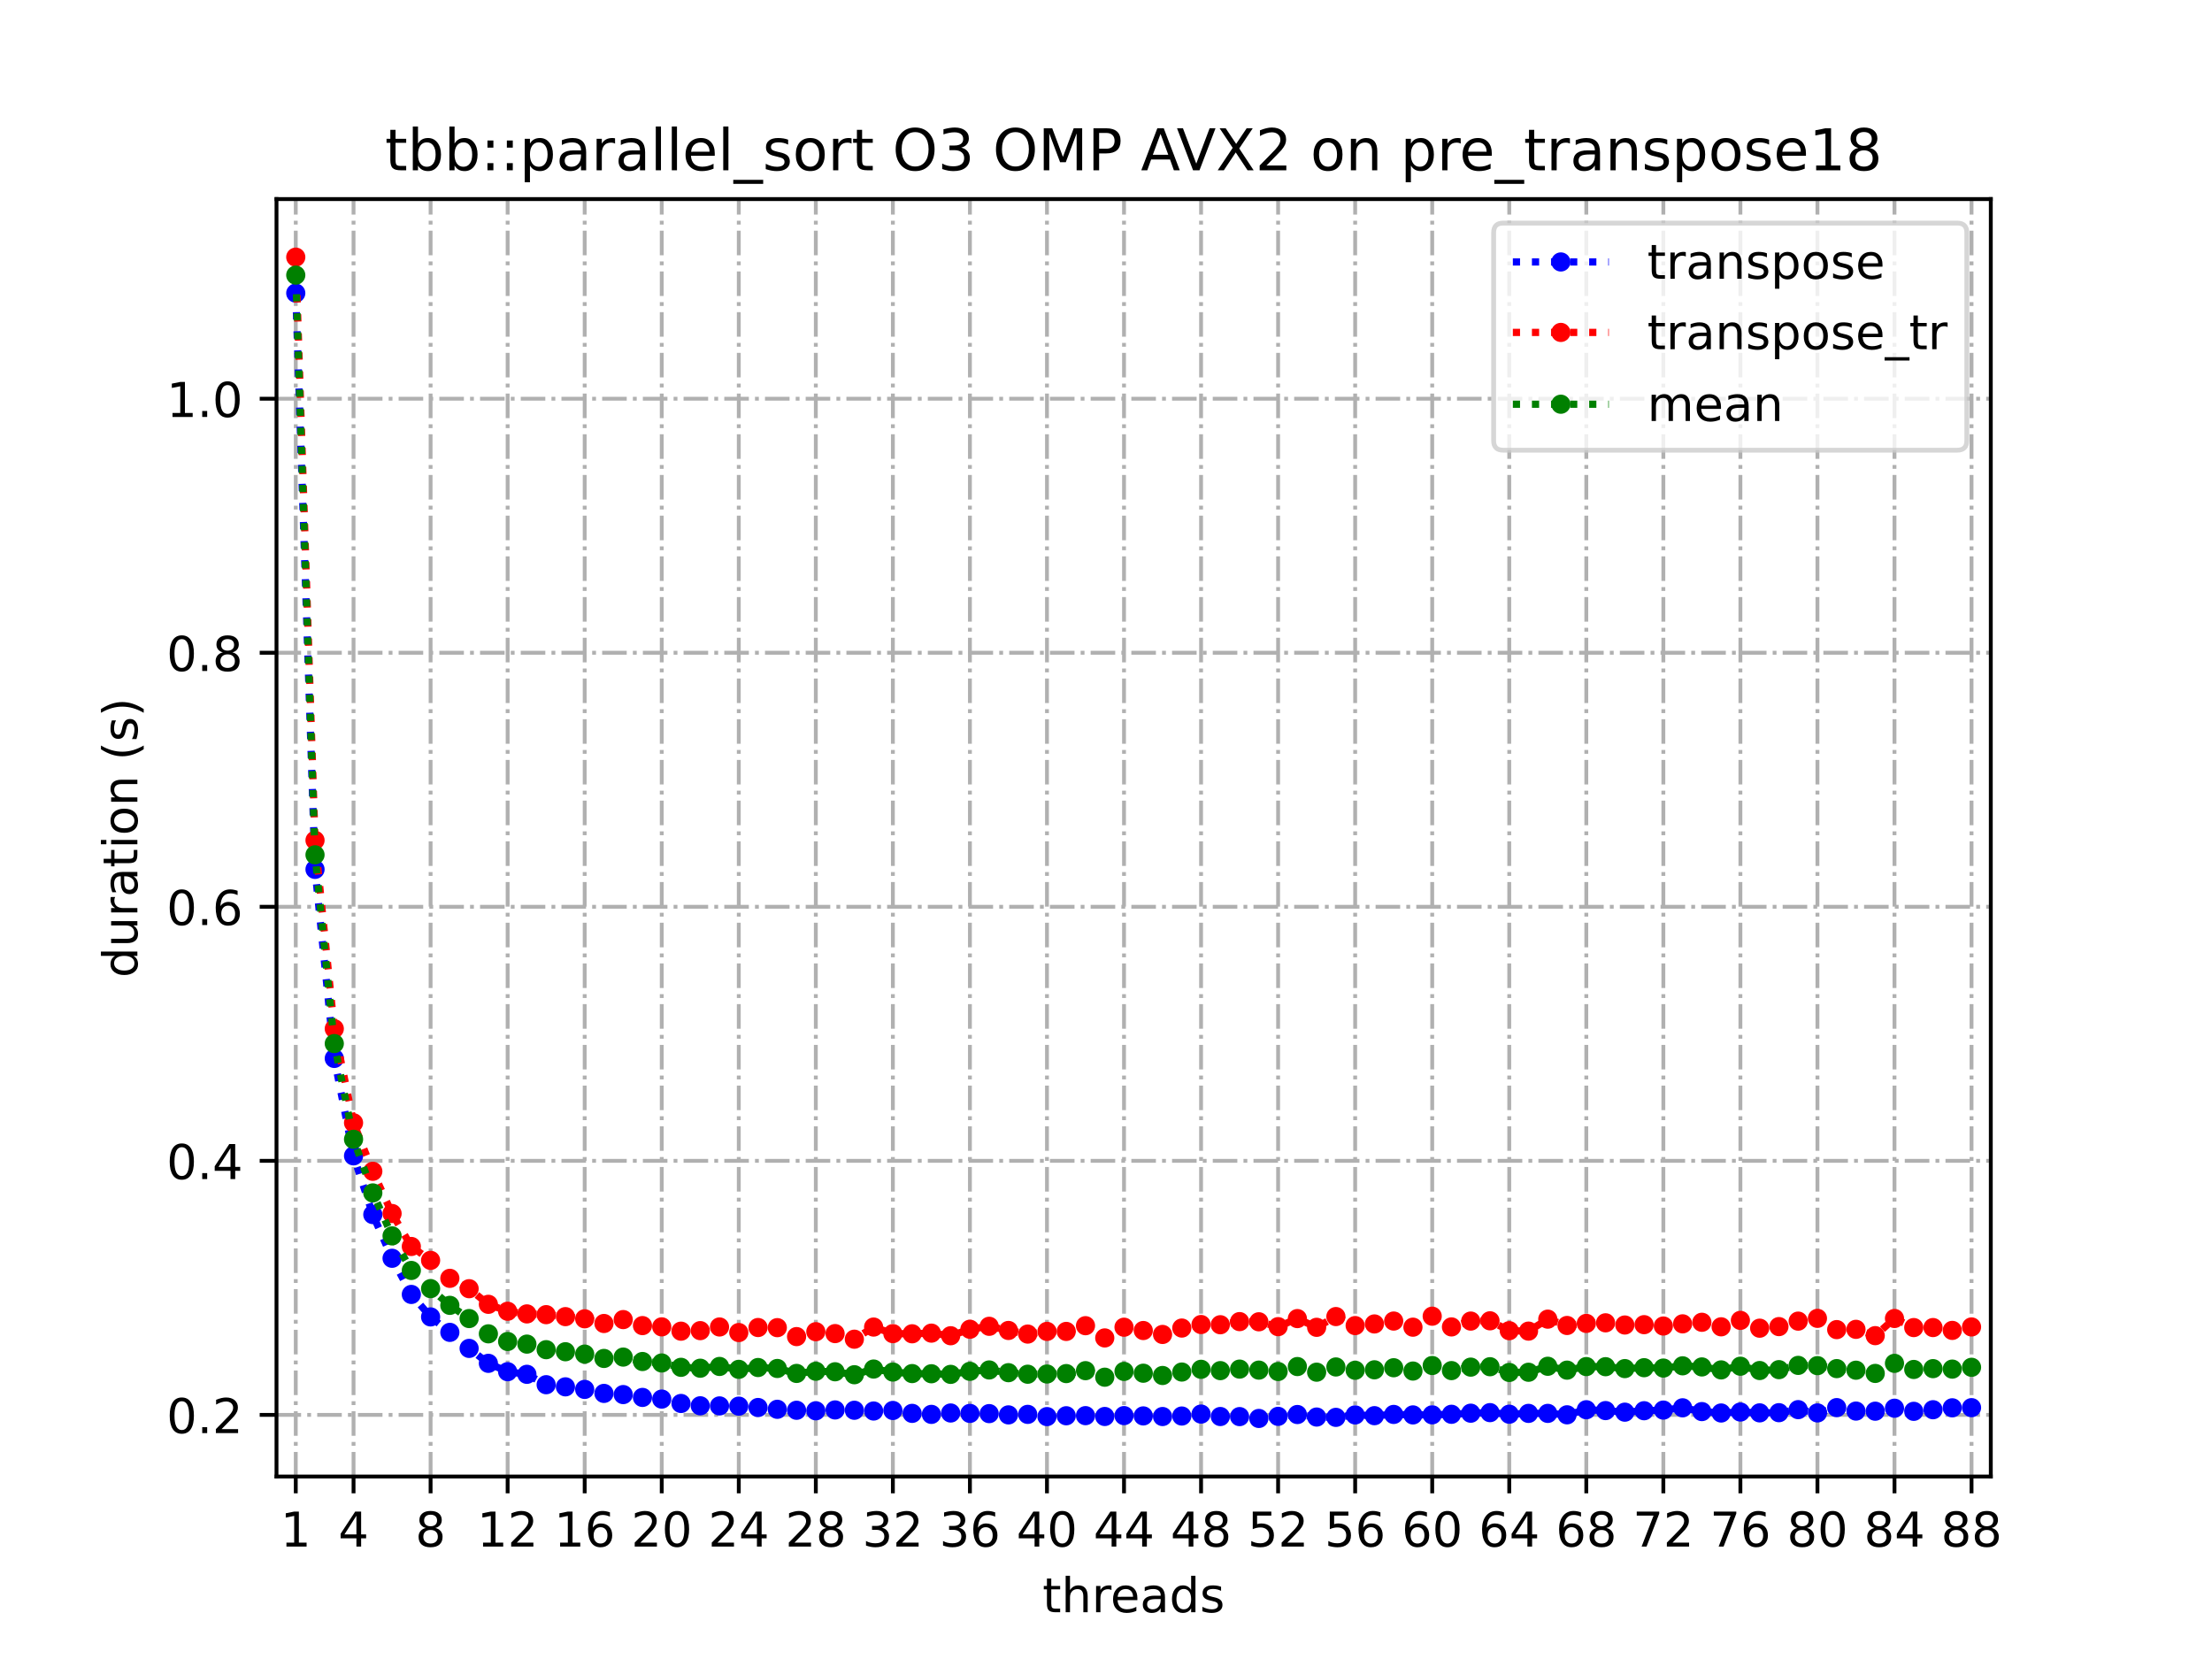 <?xml version="1.0" encoding="utf-8" standalone="no"?>
<!DOCTYPE svg PUBLIC "-//W3C//DTD SVG 1.1//EN"
  "http://www.w3.org/Graphics/SVG/1.1/DTD/svg11.dtd">
<!-- Created with matplotlib (https://matplotlib.org/) -->
<svg height="345.6pt" version="1.1" viewBox="0 0 460.8 345.6" width="460.8pt" xmlns="http://www.w3.org/2000/svg" xmlns:xlink="http://www.w3.org/1999/xlink">
 <defs>
  <style type="text/css">
*{stroke-linecap:butt;stroke-linejoin:round;}
  </style>
 </defs>
 <g id="figure_1">
  <g id="patch_1">
   <path d="M 0 345.6 
L 460.8 345.6 
L 460.8 0 
L 0 0 
z
" style="fill:#ffffff;"/>
  </g>
  <g id="axes_1">
   <g id="patch_2">
    <path d="M 57.6 307.584 
L 414.72 307.584 
L 414.72 41.472 
L 57.6 41.472 
z
" style="fill:#ffffff;"/>
   </g>
   <g id="matplotlib.axis_1">
    <g id="xtick_1">
     <g id="line2d_1">
      <path clip-path="url(#pdad38db9fa)" d="M 61.613 307.584 
L 61.613 41.472 
" style="fill:none;stroke:#b0b0b0;stroke-dasharray:5.12,1.28,0.8,1.28;stroke-dashoffset:0;stroke-width:0.8;"/>
     </g>
     <g id="line2d_2">
      <defs>
       <path d="M 0 0 
L 0 3.5 
" id="m993d9ff366" style="stroke:#000000;stroke-width:0.8;"/>
      </defs>
      <g>
       <use style="stroke:#000000;stroke-width:0.8;" x="61.613" xlink:href="#m993d9ff366" y="307.584"/>
      </g>
     </g>
     <g id="text_1">
      <!-- 1 -->
      <defs>
       <path d="M 12.406 8.297 
L 28.516 8.297 
L 28.516 63.922 
L 10.984 60.406 
L 10.984 69.391 
L 28.422 72.906 
L 38.281 72.906 
L 38.281 8.297 
L 54.391 8.297 
L 54.391 0 
L 12.406 0 
z
" id="DejaVuSans-49"/>
      </defs>
      <g transform="translate(58.431 322.182)scale(0.1 -0.1)">
       <use xlink:href="#DejaVuSans-49"/>
      </g>
     </g>
    </g>
    <g id="xtick_2">
     <g id="line2d_3">
      <path clip-path="url(#pdad38db9fa)" d="M 73.65 307.584 
L 73.65 41.472 
" style="fill:none;stroke:#b0b0b0;stroke-dasharray:5.12,1.28,0.8,1.28;stroke-dashoffset:0;stroke-width:0.8;"/>
     </g>
     <g id="line2d_4">
      <g>
       <use style="stroke:#000000;stroke-width:0.8;" x="73.65" xlink:href="#m993d9ff366" y="307.584"/>
      </g>
     </g>
     <g id="text_2">
      <!-- 4 -->
      <defs>
       <path d="M 37.797 64.312 
L 12.891 25.391 
L 37.797 25.391 
z
M 35.203 72.906 
L 47.609 72.906 
L 47.609 25.391 
L 58.016 25.391 
L 58.016 17.188 
L 47.609 17.188 
L 47.609 0 
L 37.797 0 
L 37.797 17.188 
L 4.891 17.188 
L 4.891 26.703 
z
" id="DejaVuSans-52"/>
      </defs>
      <g transform="translate(70.469 322.182)scale(0.1 -0.1)">
       <use xlink:href="#DejaVuSans-52"/>
      </g>
     </g>
    </g>
    <g id="xtick_3">
     <g id="line2d_5">
      <path clip-path="url(#pdad38db9fa)" d="M 89.701 307.584 
L 89.701 41.472 
" style="fill:none;stroke:#b0b0b0;stroke-dasharray:5.12,1.28,0.8,1.28;stroke-dashoffset:0;stroke-width:0.8;"/>
     </g>
     <g id="line2d_6">
      <g>
       <use style="stroke:#000000;stroke-width:0.8;" x="89.701" xlink:href="#m993d9ff366" y="307.584"/>
      </g>
     </g>
     <g id="text_3">
      <!-- 8 -->
      <defs>
       <path d="M 31.781 34.625 
Q 24.75 34.625 20.719 30.859 
Q 16.703 27.094 16.703 20.516 
Q 16.703 13.922 20.719 10.156 
Q 24.75 6.391 31.781 6.391 
Q 38.812 6.391 42.859 10.172 
Q 46.922 13.969 46.922 20.516 
Q 46.922 27.094 42.891 30.859 
Q 38.875 34.625 31.781 34.625 
z
M 21.922 38.812 
Q 15.578 40.375 12.031 44.719 
Q 8.5 49.078 8.5 55.328 
Q 8.5 64.062 14.719 69.141 
Q 20.953 74.219 31.781 74.219 
Q 42.672 74.219 48.875 69.141 
Q 55.078 64.062 55.078 55.328 
Q 55.078 49.078 51.531 44.719 
Q 48 40.375 41.703 38.812 
Q 48.828 37.156 52.797 32.312 
Q 56.781 27.484 56.781 20.516 
Q 56.781 9.906 50.312 4.234 
Q 43.844 -1.422 31.781 -1.422 
Q 19.734 -1.422 13.25 4.234 
Q 6.781 9.906 6.781 20.516 
Q 6.781 27.484 10.781 32.312 
Q 14.797 37.156 21.922 38.812 
z
M 18.312 54.391 
Q 18.312 48.734 21.844 45.562 
Q 25.391 42.391 31.781 42.391 
Q 38.141 42.391 41.719 45.562 
Q 45.312 48.734 45.312 54.391 
Q 45.312 60.062 41.719 63.234 
Q 38.141 66.406 31.781 66.406 
Q 25.391 66.406 21.844 63.234 
Q 18.312 60.062 18.312 54.391 
z
" id="DejaVuSans-56"/>
      </defs>
      <g transform="translate(86.519 322.182)scale(0.1 -0.1)">
       <use xlink:href="#DejaVuSans-56"/>
      </g>
     </g>
    </g>
    <g id="xtick_4">
     <g id="line2d_7">
      <path clip-path="url(#pdad38db9fa)" d="M 105.751 307.584 
L 105.751 41.472 
" style="fill:none;stroke:#b0b0b0;stroke-dasharray:5.12,1.28,0.8,1.28;stroke-dashoffset:0;stroke-width:0.8;"/>
     </g>
     <g id="line2d_8">
      <g>
       <use style="stroke:#000000;stroke-width:0.8;" x="105.751" xlink:href="#m993d9ff366" y="307.584"/>
      </g>
     </g>
     <g id="text_4">
      <!-- 12 -->
      <defs>
       <path d="M 19.188 8.297 
L 53.609 8.297 
L 53.609 0 
L 7.328 0 
L 7.328 8.297 
Q 12.938 14.109 22.625 23.891 
Q 32.328 33.688 34.812 36.531 
Q 39.547 41.844 41.422 45.531 
Q 43.312 49.219 43.312 52.781 
Q 43.312 58.594 39.234 62.25 
Q 35.156 65.922 28.609 65.922 
Q 23.969 65.922 18.812 64.312 
Q 13.672 62.703 7.812 59.422 
L 7.812 69.391 
Q 13.766 71.781 18.938 73 
Q 24.125 74.219 28.422 74.219 
Q 39.75 74.219 46.484 68.547 
Q 53.219 62.891 53.219 53.422 
Q 53.219 48.922 51.531 44.891 
Q 49.859 40.875 45.406 35.406 
Q 44.188 33.984 37.641 27.219 
Q 31.109 20.453 19.188 8.297 
z
" id="DejaVuSans-50"/>
      </defs>
      <g transform="translate(99.389 322.182)scale(0.1 -0.1)">
       <use xlink:href="#DejaVuSans-49"/>
       <use x="63.623" xlink:href="#DejaVuSans-50"/>
      </g>
     </g>
    </g>
    <g id="xtick_5">
     <g id="line2d_9">
      <path clip-path="url(#pdad38db9fa)" d="M 121.801 307.584 
L 121.801 41.472 
" style="fill:none;stroke:#b0b0b0;stroke-dasharray:5.12,1.28,0.8,1.28;stroke-dashoffset:0;stroke-width:0.8;"/>
     </g>
     <g id="line2d_10">
      <g>
       <use style="stroke:#000000;stroke-width:0.8;" x="121.801" xlink:href="#m993d9ff366" y="307.584"/>
      </g>
     </g>
     <g id="text_5">
      <!-- 16 -->
      <defs>
       <path d="M 33.016 40.375 
Q 26.375 40.375 22.484 35.828 
Q 18.609 31.297 18.609 23.391 
Q 18.609 15.531 22.484 10.953 
Q 26.375 6.391 33.016 6.391 
Q 39.656 6.391 43.531 10.953 
Q 47.406 15.531 47.406 23.391 
Q 47.406 31.297 43.531 35.828 
Q 39.656 40.375 33.016 40.375 
z
M 52.594 71.297 
L 52.594 62.312 
Q 48.875 64.062 45.094 64.984 
Q 41.312 65.922 37.594 65.922 
Q 27.828 65.922 22.672 59.328 
Q 17.531 52.734 16.797 39.406 
Q 19.672 43.656 24.016 45.922 
Q 28.375 48.188 33.594 48.188 
Q 44.578 48.188 50.953 41.516 
Q 57.328 34.859 57.328 23.391 
Q 57.328 12.156 50.688 5.359 
Q 44.047 -1.422 33.016 -1.422 
Q 20.359 -1.422 13.672 8.266 
Q 6.984 17.969 6.984 36.375 
Q 6.984 53.656 15.188 63.938 
Q 23.391 74.219 37.203 74.219 
Q 40.922 74.219 44.703 73.484 
Q 48.484 72.75 52.594 71.297 
z
" id="DejaVuSans-54"/>
      </defs>
      <g transform="translate(115.439 322.182)scale(0.1 -0.1)">
       <use xlink:href="#DejaVuSans-49"/>
       <use x="63.623" xlink:href="#DejaVuSans-54"/>
      </g>
     </g>
    </g>
    <g id="xtick_6">
     <g id="line2d_11">
      <path clip-path="url(#pdad38db9fa)" d="M 137.852 307.584 
L 137.852 41.472 
" style="fill:none;stroke:#b0b0b0;stroke-dasharray:5.12,1.28,0.8,1.28;stroke-dashoffset:0;stroke-width:0.8;"/>
     </g>
     <g id="line2d_12">
      <g>
       <use style="stroke:#000000;stroke-width:0.8;" x="137.852" xlink:href="#m993d9ff366" y="307.584"/>
      </g>
     </g>
     <g id="text_6">
      <!-- 20 -->
      <defs>
       <path d="M 31.781 66.406 
Q 24.172 66.406 20.328 58.906 
Q 16.5 51.422 16.5 36.375 
Q 16.5 21.391 20.328 13.891 
Q 24.172 6.391 31.781 6.391 
Q 39.453 6.391 43.281 13.891 
Q 47.125 21.391 47.125 36.375 
Q 47.125 51.422 43.281 58.906 
Q 39.453 66.406 31.781 66.406 
z
M 31.781 74.219 
Q 44.047 74.219 50.516 64.516 
Q 56.984 54.828 56.984 36.375 
Q 56.984 17.969 50.516 8.266 
Q 44.047 -1.422 31.781 -1.422 
Q 19.531 -1.422 13.062 8.266 
Q 6.594 17.969 6.594 36.375 
Q 6.594 54.828 13.062 64.516 
Q 19.531 74.219 31.781 74.219 
z
" id="DejaVuSans-48"/>
      </defs>
      <g transform="translate(131.489 322.182)scale(0.1 -0.1)">
       <use xlink:href="#DejaVuSans-50"/>
       <use x="63.623" xlink:href="#DejaVuSans-48"/>
      </g>
     </g>
    </g>
    <g id="xtick_7">
     <g id="line2d_13">
      <path clip-path="url(#pdad38db9fa)" d="M 153.902 307.584 
L 153.902 41.472 
" style="fill:none;stroke:#b0b0b0;stroke-dasharray:5.12,1.28,0.8,1.28;stroke-dashoffset:0;stroke-width:0.8;"/>
     </g>
     <g id="line2d_14">
      <g>
       <use style="stroke:#000000;stroke-width:0.8;" x="153.902" xlink:href="#m993d9ff366" y="307.584"/>
      </g>
     </g>
     <g id="text_7">
      <!-- 24 -->
      <g transform="translate(147.54 322.182)scale(0.1 -0.1)">
       <use xlink:href="#DejaVuSans-50"/>
       <use x="63.623" xlink:href="#DejaVuSans-52"/>
      </g>
     </g>
    </g>
    <g id="xtick_8">
     <g id="line2d_15">
      <path clip-path="url(#pdad38db9fa)" d="M 169.952 307.584 
L 169.952 41.472 
" style="fill:none;stroke:#b0b0b0;stroke-dasharray:5.12,1.28,0.8,1.28;stroke-dashoffset:0;stroke-width:0.8;"/>
     </g>
     <g id="line2d_16">
      <g>
       <use style="stroke:#000000;stroke-width:0.8;" x="169.952" xlink:href="#m993d9ff366" y="307.584"/>
      </g>
     </g>
     <g id="text_8">
      <!-- 28 -->
      <g transform="translate(163.59 322.182)scale(0.1 -0.1)">
       <use xlink:href="#DejaVuSans-50"/>
       <use x="63.623" xlink:href="#DejaVuSans-56"/>
      </g>
     </g>
    </g>
    <g id="xtick_9">
     <g id="line2d_17">
      <path clip-path="url(#pdad38db9fa)" d="M 186.003 307.584 
L 186.003 41.472 
" style="fill:none;stroke:#b0b0b0;stroke-dasharray:5.12,1.28,0.8,1.28;stroke-dashoffset:0;stroke-width:0.8;"/>
     </g>
     <g id="line2d_18">
      <g>
       <use style="stroke:#000000;stroke-width:0.8;" x="186.003" xlink:href="#m993d9ff366" y="307.584"/>
      </g>
     </g>
     <g id="text_9">
      <!-- 32 -->
      <defs>
       <path d="M 40.578 39.312 
Q 47.656 37.797 51.625 33 
Q 55.609 28.219 55.609 21.188 
Q 55.609 10.406 48.188 4.484 
Q 40.766 -1.422 27.094 -1.422 
Q 22.516 -1.422 17.656 -0.516 
Q 12.797 0.391 7.625 2.203 
L 7.625 11.719 
Q 11.719 9.328 16.594 8.109 
Q 21.484 6.891 26.812 6.891 
Q 36.078 6.891 40.938 10.547 
Q 45.797 14.203 45.797 21.188 
Q 45.797 27.641 41.281 31.266 
Q 36.766 34.906 28.719 34.906 
L 20.219 34.906 
L 20.219 43.016 
L 29.109 43.016 
Q 36.375 43.016 40.234 45.922 
Q 44.094 48.828 44.094 54.297 
Q 44.094 59.906 40.109 62.906 
Q 36.141 65.922 28.719 65.922 
Q 24.656 65.922 20.016 65.031 
Q 15.375 64.156 9.812 62.312 
L 9.812 71.094 
Q 15.438 72.656 20.344 73.438 
Q 25.25 74.219 29.594 74.219 
Q 40.828 74.219 47.359 69.109 
Q 53.906 64.016 53.906 55.328 
Q 53.906 49.266 50.438 45.094 
Q 46.969 40.922 40.578 39.312 
z
" id="DejaVuSans-51"/>
      </defs>
      <g transform="translate(179.64 322.182)scale(0.1 -0.1)">
       <use xlink:href="#DejaVuSans-51"/>
       <use x="63.623" xlink:href="#DejaVuSans-50"/>
      </g>
     </g>
    </g>
    <g id="xtick_10">
     <g id="line2d_19">
      <path clip-path="url(#pdad38db9fa)" d="M 202.053 307.584 
L 202.053 41.472 
" style="fill:none;stroke:#b0b0b0;stroke-dasharray:5.12,1.28,0.8,1.28;stroke-dashoffset:0;stroke-width:0.8;"/>
     </g>
     <g id="line2d_20">
      <g>
       <use style="stroke:#000000;stroke-width:0.8;" x="202.053" xlink:href="#m993d9ff366" y="307.584"/>
      </g>
     </g>
     <g id="text_10">
      <!-- 36 -->
      <g transform="translate(195.691 322.182)scale(0.1 -0.1)">
       <use xlink:href="#DejaVuSans-51"/>
       <use x="63.623" xlink:href="#DejaVuSans-54"/>
      </g>
     </g>
    </g>
    <g id="xtick_11">
     <g id="line2d_21">
      <path clip-path="url(#pdad38db9fa)" d="M 218.103 307.584 
L 218.103 41.472 
" style="fill:none;stroke:#b0b0b0;stroke-dasharray:5.12,1.28,0.8,1.28;stroke-dashoffset:0;stroke-width:0.8;"/>
     </g>
     <g id="line2d_22">
      <g>
       <use style="stroke:#000000;stroke-width:0.8;" x="218.103" xlink:href="#m993d9ff366" y="307.584"/>
      </g>
     </g>
     <g id="text_11">
      <!-- 40 -->
      <g transform="translate(211.741 322.182)scale(0.1 -0.1)">
       <use xlink:href="#DejaVuSans-52"/>
       <use x="63.623" xlink:href="#DejaVuSans-48"/>
      </g>
     </g>
    </g>
    <g id="xtick_12">
     <g id="line2d_23">
      <path clip-path="url(#pdad38db9fa)" d="M 234.154 307.584 
L 234.154 41.472 
" style="fill:none;stroke:#b0b0b0;stroke-dasharray:5.12,1.28,0.8,1.28;stroke-dashoffset:0;stroke-width:0.8;"/>
     </g>
     <g id="line2d_24">
      <g>
       <use style="stroke:#000000;stroke-width:0.8;" x="234.154" xlink:href="#m993d9ff366" y="307.584"/>
      </g>
     </g>
     <g id="text_12">
      <!-- 44 -->
      <g transform="translate(227.791 322.182)scale(0.1 -0.1)">
       <use xlink:href="#DejaVuSans-52"/>
       <use x="63.623" xlink:href="#DejaVuSans-52"/>
      </g>
     </g>
    </g>
    <g id="xtick_13">
     <g id="line2d_25">
      <path clip-path="url(#pdad38db9fa)" d="M 250.204 307.584 
L 250.204 41.472 
" style="fill:none;stroke:#b0b0b0;stroke-dasharray:5.12,1.28,0.8,1.28;stroke-dashoffset:0;stroke-width:0.8;"/>
     </g>
     <g id="line2d_26">
      <g>
       <use style="stroke:#000000;stroke-width:0.8;" x="250.204" xlink:href="#m993d9ff366" y="307.584"/>
      </g>
     </g>
     <g id="text_13">
      <!-- 48 -->
      <g transform="translate(243.842 322.182)scale(0.1 -0.1)">
       <use xlink:href="#DejaVuSans-52"/>
       <use x="63.623" xlink:href="#DejaVuSans-56"/>
      </g>
     </g>
    </g>
    <g id="xtick_14">
     <g id="line2d_27">
      <path clip-path="url(#pdad38db9fa)" d="M 266.254 307.584 
L 266.254 41.472 
" style="fill:none;stroke:#b0b0b0;stroke-dasharray:5.12,1.28,0.8,1.28;stroke-dashoffset:0;stroke-width:0.8;"/>
     </g>
     <g id="line2d_28">
      <g>
       <use style="stroke:#000000;stroke-width:0.8;" x="266.254" xlink:href="#m993d9ff366" y="307.584"/>
      </g>
     </g>
     <g id="text_14">
      <!-- 52 -->
      <defs>
       <path d="M 10.797 72.906 
L 49.516 72.906 
L 49.516 64.594 
L 19.828 64.594 
L 19.828 46.734 
Q 21.969 47.469 24.109 47.828 
Q 26.266 48.188 28.422 48.188 
Q 40.625 48.188 47.75 41.5 
Q 54.891 34.812 54.891 23.391 
Q 54.891 11.625 47.562 5.094 
Q 40.234 -1.422 26.906 -1.422 
Q 22.312 -1.422 17.547 -0.641 
Q 12.797 0.141 7.719 1.703 
L 7.719 11.625 
Q 12.109 9.234 16.797 8.062 
Q 21.484 6.891 26.703 6.891 
Q 35.156 6.891 40.078 11.328 
Q 45.016 15.766 45.016 23.391 
Q 45.016 31 40.078 35.438 
Q 35.156 39.891 26.703 39.891 
Q 22.75 39.891 18.812 39.016 
Q 14.891 38.141 10.797 36.281 
z
" id="DejaVuSans-53"/>
      </defs>
      <g transform="translate(259.892 322.182)scale(0.1 -0.1)">
       <use xlink:href="#DejaVuSans-53"/>
       <use x="63.623" xlink:href="#DejaVuSans-50"/>
      </g>
     </g>
    </g>
    <g id="xtick_15">
     <g id="line2d_29">
      <path clip-path="url(#pdad38db9fa)" d="M 282.305 307.584 
L 282.305 41.472 
" style="fill:none;stroke:#b0b0b0;stroke-dasharray:5.12,1.28,0.8,1.28;stroke-dashoffset:0;stroke-width:0.8;"/>
     </g>
     <g id="line2d_30">
      <g>
       <use style="stroke:#000000;stroke-width:0.8;" x="282.305" xlink:href="#m993d9ff366" y="307.584"/>
      </g>
     </g>
     <g id="text_15">
      <!-- 56 -->
      <g transform="translate(275.942 322.182)scale(0.1 -0.1)">
       <use xlink:href="#DejaVuSans-53"/>
       <use x="63.623" xlink:href="#DejaVuSans-54"/>
      </g>
     </g>
    </g>
    <g id="xtick_16">
     <g id="line2d_31">
      <path clip-path="url(#pdad38db9fa)" d="M 298.355 307.584 
L 298.355 41.472 
" style="fill:none;stroke:#b0b0b0;stroke-dasharray:5.12,1.28,0.8,1.28;stroke-dashoffset:0;stroke-width:0.8;"/>
     </g>
     <g id="line2d_32">
      <g>
       <use style="stroke:#000000;stroke-width:0.8;" x="298.355" xlink:href="#m993d9ff366" y="307.584"/>
      </g>
     </g>
     <g id="text_16">
      <!-- 60 -->
      <g transform="translate(291.993 322.182)scale(0.1 -0.1)">
       <use xlink:href="#DejaVuSans-54"/>
       <use x="63.623" xlink:href="#DejaVuSans-48"/>
      </g>
     </g>
    </g>
    <g id="xtick_17">
     <g id="line2d_33">
      <path clip-path="url(#pdad38db9fa)" d="M 314.405 307.584 
L 314.405 41.472 
" style="fill:none;stroke:#b0b0b0;stroke-dasharray:5.12,1.28,0.8,1.28;stroke-dashoffset:0;stroke-width:0.8;"/>
     </g>
     <g id="line2d_34">
      <g>
       <use style="stroke:#000000;stroke-width:0.8;" x="314.405" xlink:href="#m993d9ff366" y="307.584"/>
      </g>
     </g>
     <g id="text_17">
      <!-- 64 -->
      <g transform="translate(308.043 322.182)scale(0.1 -0.1)">
       <use xlink:href="#DejaVuSans-54"/>
       <use x="63.623" xlink:href="#DejaVuSans-52"/>
      </g>
     </g>
    </g>
    <g id="xtick_18">
     <g id="line2d_35">
      <path clip-path="url(#pdad38db9fa)" d="M 330.456 307.584 
L 330.456 41.472 
" style="fill:none;stroke:#b0b0b0;stroke-dasharray:5.12,1.28,0.8,1.28;stroke-dashoffset:0;stroke-width:0.8;"/>
     </g>
     <g id="line2d_36">
      <g>
       <use style="stroke:#000000;stroke-width:0.8;" x="330.456" xlink:href="#m993d9ff366" y="307.584"/>
      </g>
     </g>
     <g id="text_18">
      <!-- 68 -->
      <g transform="translate(324.093 322.182)scale(0.1 -0.1)">
       <use xlink:href="#DejaVuSans-54"/>
       <use x="63.623" xlink:href="#DejaVuSans-56"/>
      </g>
     </g>
    </g>
    <g id="xtick_19">
     <g id="line2d_37">
      <path clip-path="url(#pdad38db9fa)" d="M 346.506 307.584 
L 346.506 41.472 
" style="fill:none;stroke:#b0b0b0;stroke-dasharray:5.12,1.28,0.8,1.28;stroke-dashoffset:0;stroke-width:0.8;"/>
     </g>
     <g id="line2d_38">
      <g>
       <use style="stroke:#000000;stroke-width:0.8;" x="346.506" xlink:href="#m993d9ff366" y="307.584"/>
      </g>
     </g>
     <g id="text_19">
      <!-- 72 -->
      <defs>
       <path d="M 8.203 72.906 
L 55.078 72.906 
L 55.078 68.703 
L 28.609 0 
L 18.312 0 
L 43.219 64.594 
L 8.203 64.594 
z
" id="DejaVuSans-55"/>
      </defs>
      <g transform="translate(340.144 322.182)scale(0.1 -0.1)">
       <use xlink:href="#DejaVuSans-55"/>
       <use x="63.623" xlink:href="#DejaVuSans-50"/>
      </g>
     </g>
    </g>
    <g id="xtick_20">
     <g id="line2d_39">
      <path clip-path="url(#pdad38db9fa)" d="M 362.556 307.584 
L 362.556 41.472 
" style="fill:none;stroke:#b0b0b0;stroke-dasharray:5.12,1.28,0.8,1.28;stroke-dashoffset:0;stroke-width:0.8;"/>
     </g>
     <g id="line2d_40">
      <g>
       <use style="stroke:#000000;stroke-width:0.8;" x="362.556" xlink:href="#m993d9ff366" y="307.584"/>
      </g>
     </g>
     <g id="text_20">
      <!-- 76 -->
      <g transform="translate(356.194 322.182)scale(0.1 -0.1)">
       <use xlink:href="#DejaVuSans-55"/>
       <use x="63.623" xlink:href="#DejaVuSans-54"/>
      </g>
     </g>
    </g>
    <g id="xtick_21">
     <g id="line2d_41">
      <path clip-path="url(#pdad38db9fa)" d="M 378.607 307.584 
L 378.607 41.472 
" style="fill:none;stroke:#b0b0b0;stroke-dasharray:5.12,1.28,0.8,1.28;stroke-dashoffset:0;stroke-width:0.8;"/>
     </g>
     <g id="line2d_42">
      <g>
       <use style="stroke:#000000;stroke-width:0.8;" x="378.607" xlink:href="#m993d9ff366" y="307.584"/>
      </g>
     </g>
     <g id="text_21">
      <!-- 80 -->
      <g transform="translate(372.244 322.182)scale(0.1 -0.1)">
       <use xlink:href="#DejaVuSans-56"/>
       <use x="63.623" xlink:href="#DejaVuSans-48"/>
      </g>
     </g>
    </g>
    <g id="xtick_22">
     <g id="line2d_43">
      <path clip-path="url(#pdad38db9fa)" d="M 394.657 307.584 
L 394.657 41.472 
" style="fill:none;stroke:#b0b0b0;stroke-dasharray:5.12,1.28,0.8,1.28;stroke-dashoffset:0;stroke-width:0.8;"/>
     </g>
     <g id="line2d_44">
      <g>
       <use style="stroke:#000000;stroke-width:0.8;" x="394.657" xlink:href="#m993d9ff366" y="307.584"/>
      </g>
     </g>
     <g id="text_22">
      <!-- 84 -->
      <g transform="translate(388.295 322.182)scale(0.1 -0.1)">
       <use xlink:href="#DejaVuSans-56"/>
       <use x="63.623" xlink:href="#DejaVuSans-52"/>
      </g>
     </g>
    </g>
    <g id="xtick_23">
     <g id="line2d_45">
      <path clip-path="url(#pdad38db9fa)" d="M 410.707 307.584 
L 410.707 41.472 
" style="fill:none;stroke:#b0b0b0;stroke-dasharray:5.12,1.28,0.8,1.28;stroke-dashoffset:0;stroke-width:0.8;"/>
     </g>
     <g id="line2d_46">
      <g>
       <use style="stroke:#000000;stroke-width:0.8;" x="410.707" xlink:href="#m993d9ff366" y="307.584"/>
      </g>
     </g>
     <g id="text_23">
      <!-- 88 -->
      <g transform="translate(404.345 322.182)scale(0.1 -0.1)">
       <use xlink:href="#DejaVuSans-56"/>
       <use x="63.623" xlink:href="#DejaVuSans-56"/>
      </g>
     </g>
    </g>
    <g id="text_24">
     <!-- threads -->
     <defs>
      <path d="M 18.312 70.219 
L 18.312 54.688 
L 36.812 54.688 
L 36.812 47.703 
L 18.312 47.703 
L 18.312 18.016 
Q 18.312 11.328 20.141 9.422 
Q 21.969 7.516 27.594 7.516 
L 36.812 7.516 
L 36.812 0 
L 27.594 0 
Q 17.188 0 13.234 3.875 
Q 9.281 7.766 9.281 18.016 
L 9.281 47.703 
L 2.688 47.703 
L 2.688 54.688 
L 9.281 54.688 
L 9.281 70.219 
z
" id="DejaVuSans-116"/>
      <path d="M 54.891 33.016 
L 54.891 0 
L 45.906 0 
L 45.906 32.719 
Q 45.906 40.484 42.875 44.328 
Q 39.844 48.188 33.797 48.188 
Q 26.516 48.188 22.312 43.547 
Q 18.109 38.922 18.109 30.906 
L 18.109 0 
L 9.078 0 
L 9.078 75.984 
L 18.109 75.984 
L 18.109 46.188 
Q 21.344 51.125 25.703 53.562 
Q 30.078 56 35.797 56 
Q 45.219 56 50.047 50.172 
Q 54.891 44.344 54.891 33.016 
z
" id="DejaVuSans-104"/>
      <path d="M 41.109 46.297 
Q 39.594 47.172 37.812 47.578 
Q 36.031 48 33.891 48 
Q 26.266 48 22.188 43.047 
Q 18.109 38.094 18.109 28.812 
L 18.109 0 
L 9.078 0 
L 9.078 54.688 
L 18.109 54.688 
L 18.109 46.188 
Q 20.953 51.172 25.484 53.578 
Q 30.031 56 36.531 56 
Q 37.453 56 38.578 55.875 
Q 39.703 55.766 41.062 55.516 
z
" id="DejaVuSans-114"/>
      <path d="M 56.203 29.594 
L 56.203 25.203 
L 14.891 25.203 
Q 15.484 15.922 20.484 11.062 
Q 25.484 6.203 34.422 6.203 
Q 39.594 6.203 44.453 7.469 
Q 49.312 8.734 54.109 11.281 
L 54.109 2.781 
Q 49.266 0.734 44.188 -0.344 
Q 39.109 -1.422 33.891 -1.422 
Q 20.797 -1.422 13.156 6.188 
Q 5.516 13.812 5.516 26.812 
Q 5.516 40.234 12.766 48.109 
Q 20.016 56 32.328 56 
Q 43.359 56 49.781 48.891 
Q 56.203 41.797 56.203 29.594 
z
M 47.219 32.234 
Q 47.125 39.594 43.094 43.984 
Q 39.062 48.391 32.422 48.391 
Q 24.906 48.391 20.391 44.141 
Q 15.875 39.891 15.188 32.172 
z
" id="DejaVuSans-101"/>
      <path d="M 34.281 27.484 
Q 23.391 27.484 19.188 25 
Q 14.984 22.516 14.984 16.5 
Q 14.984 11.719 18.141 8.906 
Q 21.297 6.109 26.703 6.109 
Q 34.188 6.109 38.703 11.406 
Q 43.219 16.703 43.219 25.484 
L 43.219 27.484 
z
M 52.203 31.203 
L 52.203 0 
L 43.219 0 
L 43.219 8.297 
Q 40.141 3.328 35.547 0.953 
Q 30.953 -1.422 24.312 -1.422 
Q 15.922 -1.422 10.953 3.297 
Q 6 8.016 6 15.922 
Q 6 25.141 12.172 29.828 
Q 18.359 34.516 30.609 34.516 
L 43.219 34.516 
L 43.219 35.406 
Q 43.219 41.609 39.141 45 
Q 35.062 48.391 27.688 48.391 
Q 23 48.391 18.547 47.266 
Q 14.109 46.141 10.016 43.891 
L 10.016 52.203 
Q 14.938 54.109 19.578 55.047 
Q 24.219 56 28.609 56 
Q 40.484 56 46.344 49.844 
Q 52.203 43.703 52.203 31.203 
z
" id="DejaVuSans-97"/>
      <path d="M 45.406 46.391 
L 45.406 75.984 
L 54.391 75.984 
L 54.391 0 
L 45.406 0 
L 45.406 8.203 
Q 42.578 3.328 38.25 0.953 
Q 33.938 -1.422 27.875 -1.422 
Q 17.969 -1.422 11.734 6.484 
Q 5.516 14.406 5.516 27.297 
Q 5.516 40.188 11.734 48.094 
Q 17.969 56 27.875 56 
Q 33.938 56 38.25 53.625 
Q 42.578 51.266 45.406 46.391 
z
M 14.797 27.297 
Q 14.797 17.391 18.875 11.75 
Q 22.953 6.109 30.078 6.109 
Q 37.203 6.109 41.297 11.75 
Q 45.406 17.391 45.406 27.297 
Q 45.406 37.203 41.297 42.844 
Q 37.203 48.484 30.078 48.484 
Q 22.953 48.484 18.875 42.844 
Q 14.797 37.203 14.797 27.297 
z
" id="DejaVuSans-100"/>
      <path d="M 44.281 53.078 
L 44.281 44.578 
Q 40.484 46.531 36.375 47.5 
Q 32.281 48.484 27.875 48.484 
Q 21.188 48.484 17.844 46.438 
Q 14.5 44.391 14.5 40.281 
Q 14.5 37.156 16.891 35.375 
Q 19.281 33.594 26.516 31.984 
L 29.594 31.297 
Q 39.156 29.25 43.188 25.516 
Q 47.219 21.781 47.219 15.094 
Q 47.219 7.469 41.188 3.016 
Q 35.156 -1.422 24.609 -1.422 
Q 20.219 -1.422 15.453 -0.562 
Q 10.688 0.297 5.422 2 
L 5.422 11.281 
Q 10.406 8.688 15.234 7.391 
Q 20.062 6.109 24.812 6.109 
Q 31.156 6.109 34.562 8.281 
Q 37.984 10.453 37.984 14.406 
Q 37.984 18.062 35.516 20.016 
Q 33.062 21.969 24.703 23.781 
L 21.578 24.516 
Q 13.234 26.266 9.516 29.906 
Q 5.812 33.547 5.812 39.891 
Q 5.812 47.609 11.281 51.797 
Q 16.75 56 26.812 56 
Q 31.781 56 36.172 55.266 
Q 40.578 54.547 44.281 53.078 
z
" id="DejaVuSans-115"/>
     </defs>
     <g transform="translate(217.169 335.861)scale(0.1 -0.1)">
      <use xlink:href="#DejaVuSans-116"/>
      <use x="39.209" xlink:href="#DejaVuSans-104"/>
      <use x="102.588" xlink:href="#DejaVuSans-114"/>
      <use x="141.451" xlink:href="#DejaVuSans-101"/>
      <use x="202.975" xlink:href="#DejaVuSans-97"/>
      <use x="264.254" xlink:href="#DejaVuSans-100"/>
      <use x="327.73" xlink:href="#DejaVuSans-115"/>
     </g>
    </g>
   </g>
   <g id="matplotlib.axis_2">
    <g id="ytick_1">
     <g id="line2d_47">
      <path clip-path="url(#pdad38db9fa)" d="M 57.6 294.744 
L 414.72 294.744 
" style="fill:none;stroke:#b0b0b0;stroke-dasharray:5.12,1.28,0.8,1.28;stroke-dashoffset:0;stroke-width:0.8;"/>
     </g>
     <g id="line2d_48">
      <defs>
       <path d="M 0 0 
L -3.5 0 
" id="m0cc0bb4eff" style="stroke:#000000;stroke-width:0.8;"/>
      </defs>
      <g>
       <use style="stroke:#000000;stroke-width:0.8;" x="57.6" xlink:href="#m0cc0bb4eff" y="294.744"/>
      </g>
     </g>
     <g id="text_25">
      <!-- 0.2 -->
      <defs>
       <path d="M 10.688 12.406 
L 21 12.406 
L 21 0 
L 10.688 0 
z
" id="DejaVuSans-46"/>
      </defs>
      <g transform="translate(34.697 298.543)scale(0.1 -0.1)">
       <use xlink:href="#DejaVuSans-48"/>
       <use x="63.623" xlink:href="#DejaVuSans-46"/>
       <use x="95.41" xlink:href="#DejaVuSans-50"/>
      </g>
     </g>
    </g>
    <g id="ytick_2">
     <g id="line2d_49">
      <path clip-path="url(#pdad38db9fa)" d="M 57.6 241.823 
L 414.72 241.823 
" style="fill:none;stroke:#b0b0b0;stroke-dasharray:5.12,1.28,0.8,1.28;stroke-dashoffset:0;stroke-width:0.8;"/>
     </g>
     <g id="line2d_50">
      <g>
       <use style="stroke:#000000;stroke-width:0.8;" x="57.6" xlink:href="#m0cc0bb4eff" y="241.823"/>
      </g>
     </g>
     <g id="text_26">
      <!-- 0.4 -->
      <g transform="translate(34.697 245.622)scale(0.1 -0.1)">
       <use xlink:href="#DejaVuSans-48"/>
       <use x="63.623" xlink:href="#DejaVuSans-46"/>
       <use x="95.41" xlink:href="#DejaVuSans-52"/>
      </g>
     </g>
    </g>
    <g id="ytick_3">
     <g id="line2d_51">
      <path clip-path="url(#pdad38db9fa)" d="M 57.6 188.901 
L 414.72 188.901 
" style="fill:none;stroke:#b0b0b0;stroke-dasharray:5.12,1.28,0.8,1.28;stroke-dashoffset:0;stroke-width:0.8;"/>
     </g>
     <g id="line2d_52">
      <g>
       <use style="stroke:#000000;stroke-width:0.8;" x="57.6" xlink:href="#m0cc0bb4eff" y="188.901"/>
      </g>
     </g>
     <g id="text_27">
      <!-- 0.6 -->
      <g transform="translate(34.697 192.7)scale(0.1 -0.1)">
       <use xlink:href="#DejaVuSans-48"/>
       <use x="63.623" xlink:href="#DejaVuSans-46"/>
       <use x="95.41" xlink:href="#DejaVuSans-54"/>
      </g>
     </g>
    </g>
    <g id="ytick_4">
     <g id="line2d_53">
      <path clip-path="url(#pdad38db9fa)" d="M 57.6 135.98 
L 414.72 135.98 
" style="fill:none;stroke:#b0b0b0;stroke-dasharray:5.12,1.28,0.8,1.28;stroke-dashoffset:0;stroke-width:0.8;"/>
     </g>
     <g id="line2d_54">
      <g>
       <use style="stroke:#000000;stroke-width:0.8;" x="57.6" xlink:href="#m0cc0bb4eff" y="135.98"/>
      </g>
     </g>
     <g id="text_28">
      <!-- 0.8 -->
      <g transform="translate(34.697 139.779)scale(0.1 -0.1)">
       <use xlink:href="#DejaVuSans-48"/>
       <use x="63.623" xlink:href="#DejaVuSans-46"/>
       <use x="95.41" xlink:href="#DejaVuSans-56"/>
      </g>
     </g>
    </g>
    <g id="ytick_5">
     <g id="line2d_55">
      <path clip-path="url(#pdad38db9fa)" d="M 57.6 83.058 
L 414.72 83.058 
" style="fill:none;stroke:#b0b0b0;stroke-dasharray:5.12,1.28,0.8,1.28;stroke-dashoffset:0;stroke-width:0.8;"/>
     </g>
     <g id="line2d_56">
      <g>
       <use style="stroke:#000000;stroke-width:0.8;" x="57.6" xlink:href="#m0cc0bb4eff" y="83.058"/>
      </g>
     </g>
     <g id="text_29">
      <!-- 1.0 -->
      <g transform="translate(34.697 86.858)scale(0.1 -0.1)">
       <use xlink:href="#DejaVuSans-49"/>
       <use x="63.623" xlink:href="#DejaVuSans-46"/>
       <use x="95.41" xlink:href="#DejaVuSans-48"/>
      </g>
     </g>
    </g>
    <g id="text_30">
     <!-- duration (s) -->
     <defs>
      <path d="M 8.5 21.578 
L 8.5 54.688 
L 17.484 54.688 
L 17.484 21.922 
Q 17.484 14.156 20.5 10.266 
Q 23.531 6.391 29.594 6.391 
Q 36.859 6.391 41.078 11.031 
Q 45.312 15.672 45.312 23.688 
L 45.312 54.688 
L 54.297 54.688 
L 54.297 0 
L 45.312 0 
L 45.312 8.406 
Q 42.047 3.422 37.719 1 
Q 33.406 -1.422 27.688 -1.422 
Q 18.266 -1.422 13.375 4.438 
Q 8.5 10.297 8.5 21.578 
z
M 31.109 56 
z
" id="DejaVuSans-117"/>
      <path d="M 9.422 54.688 
L 18.406 54.688 
L 18.406 0 
L 9.422 0 
z
M 9.422 75.984 
L 18.406 75.984 
L 18.406 64.594 
L 9.422 64.594 
z
" id="DejaVuSans-105"/>
      <path d="M 30.609 48.391 
Q 23.391 48.391 19.188 42.75 
Q 14.984 37.109 14.984 27.297 
Q 14.984 17.484 19.156 11.844 
Q 23.344 6.203 30.609 6.203 
Q 37.797 6.203 41.984 11.859 
Q 46.188 17.531 46.188 27.297 
Q 46.188 37.016 41.984 42.703 
Q 37.797 48.391 30.609 48.391 
z
M 30.609 56 
Q 42.328 56 49.016 48.375 
Q 55.719 40.766 55.719 27.297 
Q 55.719 13.875 49.016 6.219 
Q 42.328 -1.422 30.609 -1.422 
Q 18.844 -1.422 12.172 6.219 
Q 5.516 13.875 5.516 27.297 
Q 5.516 40.766 12.172 48.375 
Q 18.844 56 30.609 56 
z
" id="DejaVuSans-111"/>
      <path d="M 54.891 33.016 
L 54.891 0 
L 45.906 0 
L 45.906 32.719 
Q 45.906 40.484 42.875 44.328 
Q 39.844 48.188 33.797 48.188 
Q 26.516 48.188 22.312 43.547 
Q 18.109 38.922 18.109 30.906 
L 18.109 0 
L 9.078 0 
L 9.078 54.688 
L 18.109 54.688 
L 18.109 46.188 
Q 21.344 51.125 25.703 53.562 
Q 30.078 56 35.797 56 
Q 45.219 56 50.047 50.172 
Q 54.891 44.344 54.891 33.016 
z
" id="DejaVuSans-110"/>
      <path id="DejaVuSans-32"/>
      <path d="M 31 75.875 
Q 24.469 64.656 21.281 53.656 
Q 18.109 42.672 18.109 31.391 
Q 18.109 20.125 21.312 9.062 
Q 24.516 -2 31 -13.188 
L 23.188 -13.188 
Q 15.875 -1.703 12.234 9.375 
Q 8.594 20.453 8.594 31.391 
Q 8.594 42.281 12.203 53.312 
Q 15.828 64.359 23.188 75.875 
z
" id="DejaVuSans-40"/>
      <path d="M 8.016 75.875 
L 15.828 75.875 
Q 23.141 64.359 26.781 53.312 
Q 30.422 42.281 30.422 31.391 
Q 30.422 20.453 26.781 9.375 
Q 23.141 -1.703 15.828 -13.188 
L 8.016 -13.188 
Q 14.5 -2 17.703 9.062 
Q 20.906 20.125 20.906 31.391 
Q 20.906 42.672 17.703 53.656 
Q 14.5 64.656 8.016 75.875 
z
" id="DejaVuSans-41"/>
     </defs>
     <g transform="translate(28.617 203.663)rotate(-90)scale(0.1 -0.1)">
      <use xlink:href="#DejaVuSans-100"/>
      <use x="63.477" xlink:href="#DejaVuSans-117"/>
      <use x="126.855" xlink:href="#DejaVuSans-114"/>
      <use x="167.969" xlink:href="#DejaVuSans-97"/>
      <use x="229.248" xlink:href="#DejaVuSans-116"/>
      <use x="268.457" xlink:href="#DejaVuSans-105"/>
      <use x="296.24" xlink:href="#DejaVuSans-111"/>
      <use x="357.422" xlink:href="#DejaVuSans-110"/>
      <use x="420.801" xlink:href="#DejaVuSans-32"/>
      <use x="452.588" xlink:href="#DejaVuSans-40"/>
      <use x="491.602" xlink:href="#DejaVuSans-115"/>
      <use x="543.701" xlink:href="#DejaVuSans-41"/>
     </g>
    </g>
   </g>
   <g id="line2d_57">
    <path clip-path="url(#pdad38db9fa)" d="M 61.613 61.063 
L 65.625 181.105 
L 69.638 220.489 
L 73.65 240.787 
L 77.663 253.017 
L 81.676 262.124 
L 85.688 269.655 
L 89.701 274.338 
L 93.713 277.557 
L 97.726 280.897 
L 101.738 284.007 
L 105.751 285.751 
L 109.764 286.296 
L 113.776 288.459 
L 117.789 288.905 
L 121.801 289.439 
L 125.814 290.272 
L 129.827 290.517 
L 133.839 291.109 
L 137.852 291.455 
L 141.864 292.368 
L 145.877 292.852 
L 149.889 292.877 
L 153.902 292.923 
L 157.915 293.21 
L 161.927 293.583 
L 165.94 293.785 
L 169.952 293.893 
L 173.965 293.717 
L 177.978 293.784 
L 181.99 293.939 
L 186.003 293.83 
L 190.015 294.431 
L 194.028 294.64 
L 198.04 294.353 
L 202.053 294.438 
L 206.066 294.482 
L 210.078 294.747 
L 214.091 294.639 
L 218.103 295.103 
L 222.116 294.928 
L 226.129 294.906 
L 230.141 295.079 
L 234.154 294.897 
L 238.166 294.961 
L 242.179 295.088 
L 246.191 294.984 
L 250.204 294.578 
L 254.217 295.087 
L 258.229 295.104 
L 262.242 295.488 
L 266.254 295.052 
L 270.267 294.67 
L 274.28 295.196 
L 278.292 295.262 
L 282.305 294.755 
L 286.317 294.911 
L 290.33 294.652 
L 294.342 294.752 
L 298.355 294.734 
L 302.368 294.622 
L 306.38 294.394 
L 310.393 294.276 
L 314.405 294.605 
L 318.418 294.434 
L 322.431 294.434 
L 326.443 294.731 
L 330.456 293.676 
L 334.468 293.85 
L 338.481 294.182 
L 342.493 293.88 
L 346.506 293.747 
L 350.519 293.272 
L 354.531 294.059 
L 358.544 294.353 
L 362.556 294.153 
L 366.569 294.325 
L 370.582 294.287 
L 374.594 293.653 
L 378.607 294.338 
L 382.619 293.232 
L 386.632 293.953 
L 390.644 293.978 
L 394.657 293.357 
L 398.67 294.005 
L 402.682 293.672 
L 406.695 293.273 
L 410.707 293.241 
" style="fill:none;stroke:#0000ff;stroke-dasharray:1.5,2.475;stroke-dashoffset:0;stroke-width:1.5;"/>
    <defs>
     <path d="M 0 1.5 
C 0.398 1.5 0.779 1.342 1.061 1.061 
C 1.342 0.779 1.5 0.398 1.5 0 
C 1.5 -0.398 1.342 -0.779 1.061 -1.061 
C 0.779 -1.342 0.398 -1.5 0 -1.5 
C -0.398 -1.5 -0.779 -1.342 -1.061 -1.061 
C -1.342 -0.779 -1.5 -0.398 -1.5 0 
C -1.5 0.398 -1.342 0.779 -1.061 1.061 
C -0.779 1.342 -0.398 1.5 0 1.5 
z
" id="m1f98b387e8" style="stroke:#0000ff;"/>
    </defs>
    <g clip-path="url(#pdad38db9fa)">
     <use style="fill:#0000ff;stroke:#0000ff;" x="61.613" xlink:href="#m1f98b387e8" y="61.063"/>
     <use style="fill:#0000ff;stroke:#0000ff;" x="65.625" xlink:href="#m1f98b387e8" y="181.105"/>
     <use style="fill:#0000ff;stroke:#0000ff;" x="69.638" xlink:href="#m1f98b387e8" y="220.489"/>
     <use style="fill:#0000ff;stroke:#0000ff;" x="73.65" xlink:href="#m1f98b387e8" y="240.787"/>
     <use style="fill:#0000ff;stroke:#0000ff;" x="77.663" xlink:href="#m1f98b387e8" y="253.017"/>
     <use style="fill:#0000ff;stroke:#0000ff;" x="81.676" xlink:href="#m1f98b387e8" y="262.124"/>
     <use style="fill:#0000ff;stroke:#0000ff;" x="85.688" xlink:href="#m1f98b387e8" y="269.655"/>
     <use style="fill:#0000ff;stroke:#0000ff;" x="89.701" xlink:href="#m1f98b387e8" y="274.338"/>
     <use style="fill:#0000ff;stroke:#0000ff;" x="93.713" xlink:href="#m1f98b387e8" y="277.557"/>
     <use style="fill:#0000ff;stroke:#0000ff;" x="97.726" xlink:href="#m1f98b387e8" y="280.897"/>
     <use style="fill:#0000ff;stroke:#0000ff;" x="101.738" xlink:href="#m1f98b387e8" y="284.007"/>
     <use style="fill:#0000ff;stroke:#0000ff;" x="105.751" xlink:href="#m1f98b387e8" y="285.751"/>
     <use style="fill:#0000ff;stroke:#0000ff;" x="109.764" xlink:href="#m1f98b387e8" y="286.296"/>
     <use style="fill:#0000ff;stroke:#0000ff;" x="113.776" xlink:href="#m1f98b387e8" y="288.459"/>
     <use style="fill:#0000ff;stroke:#0000ff;" x="117.789" xlink:href="#m1f98b387e8" y="288.905"/>
     <use style="fill:#0000ff;stroke:#0000ff;" x="121.801" xlink:href="#m1f98b387e8" y="289.439"/>
     <use style="fill:#0000ff;stroke:#0000ff;" x="125.814" xlink:href="#m1f98b387e8" y="290.272"/>
     <use style="fill:#0000ff;stroke:#0000ff;" x="129.827" xlink:href="#m1f98b387e8" y="290.517"/>
     <use style="fill:#0000ff;stroke:#0000ff;" x="133.839" xlink:href="#m1f98b387e8" y="291.109"/>
     <use style="fill:#0000ff;stroke:#0000ff;" x="137.852" xlink:href="#m1f98b387e8" y="291.455"/>
     <use style="fill:#0000ff;stroke:#0000ff;" x="141.864" xlink:href="#m1f98b387e8" y="292.368"/>
     <use style="fill:#0000ff;stroke:#0000ff;" x="145.877" xlink:href="#m1f98b387e8" y="292.852"/>
     <use style="fill:#0000ff;stroke:#0000ff;" x="149.889" xlink:href="#m1f98b387e8" y="292.877"/>
     <use style="fill:#0000ff;stroke:#0000ff;" x="153.902" xlink:href="#m1f98b387e8" y="292.923"/>
     <use style="fill:#0000ff;stroke:#0000ff;" x="157.915" xlink:href="#m1f98b387e8" y="293.21"/>
     <use style="fill:#0000ff;stroke:#0000ff;" x="161.927" xlink:href="#m1f98b387e8" y="293.583"/>
     <use style="fill:#0000ff;stroke:#0000ff;" x="165.94" xlink:href="#m1f98b387e8" y="293.785"/>
     <use style="fill:#0000ff;stroke:#0000ff;" x="169.952" xlink:href="#m1f98b387e8" y="293.893"/>
     <use style="fill:#0000ff;stroke:#0000ff;" x="173.965" xlink:href="#m1f98b387e8" y="293.717"/>
     <use style="fill:#0000ff;stroke:#0000ff;" x="177.978" xlink:href="#m1f98b387e8" y="293.784"/>
     <use style="fill:#0000ff;stroke:#0000ff;" x="181.99" xlink:href="#m1f98b387e8" y="293.939"/>
     <use style="fill:#0000ff;stroke:#0000ff;" x="186.003" xlink:href="#m1f98b387e8" y="293.83"/>
     <use style="fill:#0000ff;stroke:#0000ff;" x="190.015" xlink:href="#m1f98b387e8" y="294.431"/>
     <use style="fill:#0000ff;stroke:#0000ff;" x="194.028" xlink:href="#m1f98b387e8" y="294.64"/>
     <use style="fill:#0000ff;stroke:#0000ff;" x="198.04" xlink:href="#m1f98b387e8" y="294.353"/>
     <use style="fill:#0000ff;stroke:#0000ff;" x="202.053" xlink:href="#m1f98b387e8" y="294.438"/>
     <use style="fill:#0000ff;stroke:#0000ff;" x="206.066" xlink:href="#m1f98b387e8" y="294.482"/>
     <use style="fill:#0000ff;stroke:#0000ff;" x="210.078" xlink:href="#m1f98b387e8" y="294.747"/>
     <use style="fill:#0000ff;stroke:#0000ff;" x="214.091" xlink:href="#m1f98b387e8" y="294.639"/>
     <use style="fill:#0000ff;stroke:#0000ff;" x="218.103" xlink:href="#m1f98b387e8" y="295.103"/>
     <use style="fill:#0000ff;stroke:#0000ff;" x="222.116" xlink:href="#m1f98b387e8" y="294.928"/>
     <use style="fill:#0000ff;stroke:#0000ff;" x="226.129" xlink:href="#m1f98b387e8" y="294.906"/>
     <use style="fill:#0000ff;stroke:#0000ff;" x="230.141" xlink:href="#m1f98b387e8" y="295.079"/>
     <use style="fill:#0000ff;stroke:#0000ff;" x="234.154" xlink:href="#m1f98b387e8" y="294.897"/>
     <use style="fill:#0000ff;stroke:#0000ff;" x="238.166" xlink:href="#m1f98b387e8" y="294.961"/>
     <use style="fill:#0000ff;stroke:#0000ff;" x="242.179" xlink:href="#m1f98b387e8" y="295.088"/>
     <use style="fill:#0000ff;stroke:#0000ff;" x="246.191" xlink:href="#m1f98b387e8" y="294.984"/>
     <use style="fill:#0000ff;stroke:#0000ff;" x="250.204" xlink:href="#m1f98b387e8" y="294.578"/>
     <use style="fill:#0000ff;stroke:#0000ff;" x="254.217" xlink:href="#m1f98b387e8" y="295.087"/>
     <use style="fill:#0000ff;stroke:#0000ff;" x="258.229" xlink:href="#m1f98b387e8" y="295.104"/>
     <use style="fill:#0000ff;stroke:#0000ff;" x="262.242" xlink:href="#m1f98b387e8" y="295.488"/>
     <use style="fill:#0000ff;stroke:#0000ff;" x="266.254" xlink:href="#m1f98b387e8" y="295.052"/>
     <use style="fill:#0000ff;stroke:#0000ff;" x="270.267" xlink:href="#m1f98b387e8" y="294.67"/>
     <use style="fill:#0000ff;stroke:#0000ff;" x="274.28" xlink:href="#m1f98b387e8" y="295.196"/>
     <use style="fill:#0000ff;stroke:#0000ff;" x="278.292" xlink:href="#m1f98b387e8" y="295.262"/>
     <use style="fill:#0000ff;stroke:#0000ff;" x="282.305" xlink:href="#m1f98b387e8" y="294.755"/>
     <use style="fill:#0000ff;stroke:#0000ff;" x="286.317" xlink:href="#m1f98b387e8" y="294.911"/>
     <use style="fill:#0000ff;stroke:#0000ff;" x="290.33" xlink:href="#m1f98b387e8" y="294.652"/>
     <use style="fill:#0000ff;stroke:#0000ff;" x="294.342" xlink:href="#m1f98b387e8" y="294.752"/>
     <use style="fill:#0000ff;stroke:#0000ff;" x="298.355" xlink:href="#m1f98b387e8" y="294.734"/>
     <use style="fill:#0000ff;stroke:#0000ff;" x="302.368" xlink:href="#m1f98b387e8" y="294.622"/>
     <use style="fill:#0000ff;stroke:#0000ff;" x="306.38" xlink:href="#m1f98b387e8" y="294.394"/>
     <use style="fill:#0000ff;stroke:#0000ff;" x="310.393" xlink:href="#m1f98b387e8" y="294.276"/>
     <use style="fill:#0000ff;stroke:#0000ff;" x="314.405" xlink:href="#m1f98b387e8" y="294.605"/>
     <use style="fill:#0000ff;stroke:#0000ff;" x="318.418" xlink:href="#m1f98b387e8" y="294.434"/>
     <use style="fill:#0000ff;stroke:#0000ff;" x="322.431" xlink:href="#m1f98b387e8" y="294.434"/>
     <use style="fill:#0000ff;stroke:#0000ff;" x="326.443" xlink:href="#m1f98b387e8" y="294.731"/>
     <use style="fill:#0000ff;stroke:#0000ff;" x="330.456" xlink:href="#m1f98b387e8" y="293.676"/>
     <use style="fill:#0000ff;stroke:#0000ff;" x="334.468" xlink:href="#m1f98b387e8" y="293.85"/>
     <use style="fill:#0000ff;stroke:#0000ff;" x="338.481" xlink:href="#m1f98b387e8" y="294.182"/>
     <use style="fill:#0000ff;stroke:#0000ff;" x="342.493" xlink:href="#m1f98b387e8" y="293.88"/>
     <use style="fill:#0000ff;stroke:#0000ff;" x="346.506" xlink:href="#m1f98b387e8" y="293.747"/>
     <use style="fill:#0000ff;stroke:#0000ff;" x="350.519" xlink:href="#m1f98b387e8" y="293.272"/>
     <use style="fill:#0000ff;stroke:#0000ff;" x="354.531" xlink:href="#m1f98b387e8" y="294.059"/>
     <use style="fill:#0000ff;stroke:#0000ff;" x="358.544" xlink:href="#m1f98b387e8" y="294.353"/>
     <use style="fill:#0000ff;stroke:#0000ff;" x="362.556" xlink:href="#m1f98b387e8" y="294.153"/>
     <use style="fill:#0000ff;stroke:#0000ff;" x="366.569" xlink:href="#m1f98b387e8" y="294.325"/>
     <use style="fill:#0000ff;stroke:#0000ff;" x="370.582" xlink:href="#m1f98b387e8" y="294.287"/>
     <use style="fill:#0000ff;stroke:#0000ff;" x="374.594" xlink:href="#m1f98b387e8" y="293.653"/>
     <use style="fill:#0000ff;stroke:#0000ff;" x="378.607" xlink:href="#m1f98b387e8" y="294.338"/>
     <use style="fill:#0000ff;stroke:#0000ff;" x="382.619" xlink:href="#m1f98b387e8" y="293.232"/>
     <use style="fill:#0000ff;stroke:#0000ff;" x="386.632" xlink:href="#m1f98b387e8" y="293.953"/>
     <use style="fill:#0000ff;stroke:#0000ff;" x="390.644" xlink:href="#m1f98b387e8" y="293.978"/>
     <use style="fill:#0000ff;stroke:#0000ff;" x="394.657" xlink:href="#m1f98b387e8" y="293.357"/>
     <use style="fill:#0000ff;stroke:#0000ff;" x="398.67" xlink:href="#m1f98b387e8" y="294.005"/>
     <use style="fill:#0000ff;stroke:#0000ff;" x="402.682" xlink:href="#m1f98b387e8" y="293.672"/>
     <use style="fill:#0000ff;stroke:#0000ff;" x="406.695" xlink:href="#m1f98b387e8" y="293.273"/>
     <use style="fill:#0000ff;stroke:#0000ff;" x="410.707" xlink:href="#m1f98b387e8" y="293.241"/>
    </g>
   </g>
   <g id="line2d_58">
    <path clip-path="url(#pdad38db9fa)" d="M 61.613 53.568 
L 65.625 175.051 
L 69.638 214.304 
L 73.65 233.9 
L 77.663 244.004 
L 81.676 252.798 
L 85.688 259.663 
L 89.701 262.559 
L 93.713 266.302 
L 97.726 268.461 
L 101.738 271.715 
L 105.751 273.159 
L 109.764 273.711 
L 113.776 273.867 
L 117.789 274.278 
L 121.801 274.732 
L 125.814 275.707 
L 129.827 274.895 
L 133.839 276.147 
L 137.852 276.409 
L 141.864 277.309 
L 145.877 277.195 
L 149.889 276.434 
L 153.902 277.595 
L 157.915 276.549 
L 161.927 276.575 
L 165.94 278.437 
L 169.952 277.417 
L 173.965 277.813 
L 177.978 278.98 
L 181.99 276.452 
L 186.003 277.82 
L 190.015 277.853 
L 194.028 277.717 
L 198.04 278.259 
L 202.053 276.906 
L 206.066 276.293 
L 210.078 277.16 
L 214.091 277.913 
L 218.103 277.355 
L 222.116 277.36 
L 226.129 276.167 
L 230.141 278.715 
L 234.154 276.484 
L 238.166 277.172 
L 242.179 277.991 
L 246.191 276.659 
L 250.204 275.925 
L 254.217 275.967 
L 258.229 275.315 
L 262.242 275.353 
L 266.254 276.366 
L 270.267 274.687 
L 274.28 276.506 
L 278.292 274.264 
L 282.305 276.145 
L 286.317 275.802 
L 290.33 275.199 
L 294.342 276.477 
L 298.355 274.187 
L 302.368 276.422 
L 306.38 275.204 
L 310.393 275.149 
L 314.405 277.206 
L 318.418 277.297 
L 322.431 274.805 
L 326.443 276.122 
L 330.456 275.689 
L 334.468 275.567 
L 338.481 276.023 
L 342.493 275.953 
L 346.506 276.234 
L 350.519 275.781 
L 354.531 275.455 
L 358.544 276.4 
L 362.556 275.061 
L 366.569 276.687 
L 370.582 276.356 
L 374.594 275.216 
L 378.607 274.639 
L 382.619 276.981 
L 386.632 276.925 
L 390.644 278.241 
L 394.657 274.665 
L 398.67 276.559 
L 402.682 276.555 
L 406.695 277.147 
L 410.707 276.428 
" style="fill:none;stroke:#ff0000;stroke-dasharray:1.5,2.475;stroke-dashoffset:0;stroke-width:1.5;"/>
    <defs>
     <path d="M 0 1.5 
C 0.398 1.5 0.779 1.342 1.061 1.061 
C 1.342 0.779 1.5 0.398 1.5 0 
C 1.5 -0.398 1.342 -0.779 1.061 -1.061 
C 0.779 -1.342 0.398 -1.5 0 -1.5 
C -0.398 -1.5 -0.779 -1.342 -1.061 -1.061 
C -1.342 -0.779 -1.5 -0.398 -1.5 0 
C -1.5 0.398 -1.342 0.779 -1.061 1.061 
C -0.779 1.342 -0.398 1.5 0 1.5 
z
" id="mc8a6a46982" style="stroke:#ff0000;"/>
    </defs>
    <g clip-path="url(#pdad38db9fa)">
     <use style="fill:#ff0000;stroke:#ff0000;" x="61.613" xlink:href="#mc8a6a46982" y="53.568"/>
     <use style="fill:#ff0000;stroke:#ff0000;" x="65.625" xlink:href="#mc8a6a46982" y="175.051"/>
     <use style="fill:#ff0000;stroke:#ff0000;" x="69.638" xlink:href="#mc8a6a46982" y="214.304"/>
     <use style="fill:#ff0000;stroke:#ff0000;" x="73.65" xlink:href="#mc8a6a46982" y="233.9"/>
     <use style="fill:#ff0000;stroke:#ff0000;" x="77.663" xlink:href="#mc8a6a46982" y="244.004"/>
     <use style="fill:#ff0000;stroke:#ff0000;" x="81.676" xlink:href="#mc8a6a46982" y="252.798"/>
     <use style="fill:#ff0000;stroke:#ff0000;" x="85.688" xlink:href="#mc8a6a46982" y="259.663"/>
     <use style="fill:#ff0000;stroke:#ff0000;" x="89.701" xlink:href="#mc8a6a46982" y="262.559"/>
     <use style="fill:#ff0000;stroke:#ff0000;" x="93.713" xlink:href="#mc8a6a46982" y="266.302"/>
     <use style="fill:#ff0000;stroke:#ff0000;" x="97.726" xlink:href="#mc8a6a46982" y="268.461"/>
     <use style="fill:#ff0000;stroke:#ff0000;" x="101.738" xlink:href="#mc8a6a46982" y="271.715"/>
     <use style="fill:#ff0000;stroke:#ff0000;" x="105.751" xlink:href="#mc8a6a46982" y="273.159"/>
     <use style="fill:#ff0000;stroke:#ff0000;" x="109.764" xlink:href="#mc8a6a46982" y="273.711"/>
     <use style="fill:#ff0000;stroke:#ff0000;" x="113.776" xlink:href="#mc8a6a46982" y="273.867"/>
     <use style="fill:#ff0000;stroke:#ff0000;" x="117.789" xlink:href="#mc8a6a46982" y="274.278"/>
     <use style="fill:#ff0000;stroke:#ff0000;" x="121.801" xlink:href="#mc8a6a46982" y="274.732"/>
     <use style="fill:#ff0000;stroke:#ff0000;" x="125.814" xlink:href="#mc8a6a46982" y="275.707"/>
     <use style="fill:#ff0000;stroke:#ff0000;" x="129.827" xlink:href="#mc8a6a46982" y="274.895"/>
     <use style="fill:#ff0000;stroke:#ff0000;" x="133.839" xlink:href="#mc8a6a46982" y="276.147"/>
     <use style="fill:#ff0000;stroke:#ff0000;" x="137.852" xlink:href="#mc8a6a46982" y="276.409"/>
     <use style="fill:#ff0000;stroke:#ff0000;" x="141.864" xlink:href="#mc8a6a46982" y="277.309"/>
     <use style="fill:#ff0000;stroke:#ff0000;" x="145.877" xlink:href="#mc8a6a46982" y="277.195"/>
     <use style="fill:#ff0000;stroke:#ff0000;" x="149.889" xlink:href="#mc8a6a46982" y="276.434"/>
     <use style="fill:#ff0000;stroke:#ff0000;" x="153.902" xlink:href="#mc8a6a46982" y="277.595"/>
     <use style="fill:#ff0000;stroke:#ff0000;" x="157.915" xlink:href="#mc8a6a46982" y="276.549"/>
     <use style="fill:#ff0000;stroke:#ff0000;" x="161.927" xlink:href="#mc8a6a46982" y="276.575"/>
     <use style="fill:#ff0000;stroke:#ff0000;" x="165.94" xlink:href="#mc8a6a46982" y="278.437"/>
     <use style="fill:#ff0000;stroke:#ff0000;" x="169.952" xlink:href="#mc8a6a46982" y="277.417"/>
     <use style="fill:#ff0000;stroke:#ff0000;" x="173.965" xlink:href="#mc8a6a46982" y="277.813"/>
     <use style="fill:#ff0000;stroke:#ff0000;" x="177.978" xlink:href="#mc8a6a46982" y="278.98"/>
     <use style="fill:#ff0000;stroke:#ff0000;" x="181.99" xlink:href="#mc8a6a46982" y="276.452"/>
     <use style="fill:#ff0000;stroke:#ff0000;" x="186.003" xlink:href="#mc8a6a46982" y="277.82"/>
     <use style="fill:#ff0000;stroke:#ff0000;" x="190.015" xlink:href="#mc8a6a46982" y="277.853"/>
     <use style="fill:#ff0000;stroke:#ff0000;" x="194.028" xlink:href="#mc8a6a46982" y="277.717"/>
     <use style="fill:#ff0000;stroke:#ff0000;" x="198.04" xlink:href="#mc8a6a46982" y="278.259"/>
     <use style="fill:#ff0000;stroke:#ff0000;" x="202.053" xlink:href="#mc8a6a46982" y="276.906"/>
     <use style="fill:#ff0000;stroke:#ff0000;" x="206.066" xlink:href="#mc8a6a46982" y="276.293"/>
     <use style="fill:#ff0000;stroke:#ff0000;" x="210.078" xlink:href="#mc8a6a46982" y="277.16"/>
     <use style="fill:#ff0000;stroke:#ff0000;" x="214.091" xlink:href="#mc8a6a46982" y="277.913"/>
     <use style="fill:#ff0000;stroke:#ff0000;" x="218.103" xlink:href="#mc8a6a46982" y="277.355"/>
     <use style="fill:#ff0000;stroke:#ff0000;" x="222.116" xlink:href="#mc8a6a46982" y="277.36"/>
     <use style="fill:#ff0000;stroke:#ff0000;" x="226.129" xlink:href="#mc8a6a46982" y="276.167"/>
     <use style="fill:#ff0000;stroke:#ff0000;" x="230.141" xlink:href="#mc8a6a46982" y="278.715"/>
     <use style="fill:#ff0000;stroke:#ff0000;" x="234.154" xlink:href="#mc8a6a46982" y="276.484"/>
     <use style="fill:#ff0000;stroke:#ff0000;" x="238.166" xlink:href="#mc8a6a46982" y="277.172"/>
     <use style="fill:#ff0000;stroke:#ff0000;" x="242.179" xlink:href="#mc8a6a46982" y="277.991"/>
     <use style="fill:#ff0000;stroke:#ff0000;" x="246.191" xlink:href="#mc8a6a46982" y="276.659"/>
     <use style="fill:#ff0000;stroke:#ff0000;" x="250.204" xlink:href="#mc8a6a46982" y="275.925"/>
     <use style="fill:#ff0000;stroke:#ff0000;" x="254.217" xlink:href="#mc8a6a46982" y="275.967"/>
     <use style="fill:#ff0000;stroke:#ff0000;" x="258.229" xlink:href="#mc8a6a46982" y="275.315"/>
     <use style="fill:#ff0000;stroke:#ff0000;" x="262.242" xlink:href="#mc8a6a46982" y="275.353"/>
     <use style="fill:#ff0000;stroke:#ff0000;" x="266.254" xlink:href="#mc8a6a46982" y="276.366"/>
     <use style="fill:#ff0000;stroke:#ff0000;" x="270.267" xlink:href="#mc8a6a46982" y="274.687"/>
     <use style="fill:#ff0000;stroke:#ff0000;" x="274.28" xlink:href="#mc8a6a46982" y="276.506"/>
     <use style="fill:#ff0000;stroke:#ff0000;" x="278.292" xlink:href="#mc8a6a46982" y="274.264"/>
     <use style="fill:#ff0000;stroke:#ff0000;" x="282.305" xlink:href="#mc8a6a46982" y="276.145"/>
     <use style="fill:#ff0000;stroke:#ff0000;" x="286.317" xlink:href="#mc8a6a46982" y="275.802"/>
     <use style="fill:#ff0000;stroke:#ff0000;" x="290.33" xlink:href="#mc8a6a46982" y="275.199"/>
     <use style="fill:#ff0000;stroke:#ff0000;" x="294.342" xlink:href="#mc8a6a46982" y="276.477"/>
     <use style="fill:#ff0000;stroke:#ff0000;" x="298.355" xlink:href="#mc8a6a46982" y="274.187"/>
     <use style="fill:#ff0000;stroke:#ff0000;" x="302.368" xlink:href="#mc8a6a46982" y="276.422"/>
     <use style="fill:#ff0000;stroke:#ff0000;" x="306.38" xlink:href="#mc8a6a46982" y="275.204"/>
     <use style="fill:#ff0000;stroke:#ff0000;" x="310.393" xlink:href="#mc8a6a46982" y="275.149"/>
     <use style="fill:#ff0000;stroke:#ff0000;" x="314.405" xlink:href="#mc8a6a46982" y="277.206"/>
     <use style="fill:#ff0000;stroke:#ff0000;" x="318.418" xlink:href="#mc8a6a46982" y="277.297"/>
     <use style="fill:#ff0000;stroke:#ff0000;" x="322.431" xlink:href="#mc8a6a46982" y="274.805"/>
     <use style="fill:#ff0000;stroke:#ff0000;" x="326.443" xlink:href="#mc8a6a46982" y="276.122"/>
     <use style="fill:#ff0000;stroke:#ff0000;" x="330.456" xlink:href="#mc8a6a46982" y="275.689"/>
     <use style="fill:#ff0000;stroke:#ff0000;" x="334.468" xlink:href="#mc8a6a46982" y="275.567"/>
     <use style="fill:#ff0000;stroke:#ff0000;" x="338.481" xlink:href="#mc8a6a46982" y="276.023"/>
     <use style="fill:#ff0000;stroke:#ff0000;" x="342.493" xlink:href="#mc8a6a46982" y="275.953"/>
     <use style="fill:#ff0000;stroke:#ff0000;" x="346.506" xlink:href="#mc8a6a46982" y="276.234"/>
     <use style="fill:#ff0000;stroke:#ff0000;" x="350.519" xlink:href="#mc8a6a46982" y="275.781"/>
     <use style="fill:#ff0000;stroke:#ff0000;" x="354.531" xlink:href="#mc8a6a46982" y="275.455"/>
     <use style="fill:#ff0000;stroke:#ff0000;" x="358.544" xlink:href="#mc8a6a46982" y="276.4"/>
     <use style="fill:#ff0000;stroke:#ff0000;" x="362.556" xlink:href="#mc8a6a46982" y="275.061"/>
     <use style="fill:#ff0000;stroke:#ff0000;" x="366.569" xlink:href="#mc8a6a46982" y="276.687"/>
     <use style="fill:#ff0000;stroke:#ff0000;" x="370.582" xlink:href="#mc8a6a46982" y="276.356"/>
     <use style="fill:#ff0000;stroke:#ff0000;" x="374.594" xlink:href="#mc8a6a46982" y="275.216"/>
     <use style="fill:#ff0000;stroke:#ff0000;" x="378.607" xlink:href="#mc8a6a46982" y="274.639"/>
     <use style="fill:#ff0000;stroke:#ff0000;" x="382.619" xlink:href="#mc8a6a46982" y="276.981"/>
     <use style="fill:#ff0000;stroke:#ff0000;" x="386.632" xlink:href="#mc8a6a46982" y="276.925"/>
     <use style="fill:#ff0000;stroke:#ff0000;" x="390.644" xlink:href="#mc8a6a46982" y="278.241"/>
     <use style="fill:#ff0000;stroke:#ff0000;" x="394.657" xlink:href="#mc8a6a46982" y="274.665"/>
     <use style="fill:#ff0000;stroke:#ff0000;" x="398.67" xlink:href="#mc8a6a46982" y="276.559"/>
     <use style="fill:#ff0000;stroke:#ff0000;" x="402.682" xlink:href="#mc8a6a46982" y="276.555"/>
     <use style="fill:#ff0000;stroke:#ff0000;" x="406.695" xlink:href="#mc8a6a46982" y="277.147"/>
     <use style="fill:#ff0000;stroke:#ff0000;" x="410.707" xlink:href="#mc8a6a46982" y="276.428"/>
    </g>
   </g>
   <g id="line2d_59">
    <path clip-path="url(#pdad38db9fa)" d="M 61.613 57.315 
L 65.625 178.078 
L 69.638 217.396 
L 73.65 237.343 
L 77.663 248.51 
L 81.676 257.461 
L 85.688 264.659 
L 89.701 268.448 
L 93.713 271.929 
L 97.726 274.679 
L 101.738 277.861 
L 105.751 279.455 
L 109.764 280.004 
L 113.776 281.163 
L 117.789 281.592 
L 121.801 282.086 
L 125.814 282.99 
L 129.827 282.706 
L 133.839 283.628 
L 137.852 283.932 
L 141.864 284.839 
L 145.877 285.024 
L 149.889 284.656 
L 153.902 285.259 
L 157.915 284.879 
L 161.927 285.079 
L 165.94 286.111 
L 169.952 285.655 
L 173.965 285.765 
L 177.978 286.382 
L 181.99 285.196 
L 186.003 285.825 
L 190.015 286.142 
L 194.028 286.179 
L 198.04 286.306 
L 202.053 285.672 
L 206.066 285.388 
L 210.078 285.954 
L 214.091 286.276 
L 218.103 286.229 
L 222.116 286.144 
L 226.129 285.536 
L 230.141 286.897 
L 234.154 285.69 
L 238.166 286.067 
L 242.179 286.54 
L 246.191 285.822 
L 250.204 285.252 
L 254.217 285.527 
L 258.229 285.21 
L 262.242 285.421 
L 266.254 285.709 
L 270.267 284.678 
L 274.28 285.851 
L 278.292 284.763 
L 282.305 285.45 
L 286.317 285.356 
L 290.33 284.925 
L 294.342 285.615 
L 298.355 284.461 
L 302.368 285.522 
L 306.38 284.799 
L 310.393 284.713 
L 314.405 285.906 
L 318.418 285.866 
L 322.431 284.619 
L 326.443 285.426 
L 330.456 284.683 
L 334.468 284.708 
L 338.481 285.103 
L 342.493 284.916 
L 346.506 284.991 
L 350.519 284.526 
L 354.531 284.757 
L 358.544 285.376 
L 362.556 284.607 
L 366.569 285.506 
L 370.582 285.322 
L 374.594 284.435 
L 378.607 284.488 
L 382.619 285.106 
L 386.632 285.439 
L 390.644 286.11 
L 394.657 284.011 
L 398.67 285.282 
L 402.682 285.113 
L 406.695 285.21 
L 410.707 284.834 
" style="fill:none;stroke:#008000;stroke-dasharray:1.5,2.475;stroke-dashoffset:0;stroke-width:1.5;"/>
    <defs>
     <path d="M 0 1.5 
C 0.398 1.5 0.779 1.342 1.061 1.061 
C 1.342 0.779 1.5 0.398 1.5 0 
C 1.5 -0.398 1.342 -0.779 1.061 -1.061 
C 0.779 -1.342 0.398 -1.5 0 -1.5 
C -0.398 -1.5 -0.779 -1.342 -1.061 -1.061 
C -1.342 -0.779 -1.5 -0.398 -1.5 0 
C -1.5 0.398 -1.342 0.779 -1.061 1.061 
C -0.779 1.342 -0.398 1.5 0 1.5 
z
" id="m3301c9a86f" style="stroke:#008000;"/>
    </defs>
    <g clip-path="url(#pdad38db9fa)">
     <use style="fill:#008000;stroke:#008000;" x="61.613" xlink:href="#m3301c9a86f" y="57.315"/>
     <use style="fill:#008000;stroke:#008000;" x="65.625" xlink:href="#m3301c9a86f" y="178.078"/>
     <use style="fill:#008000;stroke:#008000;" x="69.638" xlink:href="#m3301c9a86f" y="217.396"/>
     <use style="fill:#008000;stroke:#008000;" x="73.65" xlink:href="#m3301c9a86f" y="237.343"/>
     <use style="fill:#008000;stroke:#008000;" x="77.663" xlink:href="#m3301c9a86f" y="248.51"/>
     <use style="fill:#008000;stroke:#008000;" x="81.676" xlink:href="#m3301c9a86f" y="257.461"/>
     <use style="fill:#008000;stroke:#008000;" x="85.688" xlink:href="#m3301c9a86f" y="264.659"/>
     <use style="fill:#008000;stroke:#008000;" x="89.701" xlink:href="#m3301c9a86f" y="268.448"/>
     <use style="fill:#008000;stroke:#008000;" x="93.713" xlink:href="#m3301c9a86f" y="271.929"/>
     <use style="fill:#008000;stroke:#008000;" x="97.726" xlink:href="#m3301c9a86f" y="274.679"/>
     <use style="fill:#008000;stroke:#008000;" x="101.738" xlink:href="#m3301c9a86f" y="277.861"/>
     <use style="fill:#008000;stroke:#008000;" x="105.751" xlink:href="#m3301c9a86f" y="279.455"/>
     <use style="fill:#008000;stroke:#008000;" x="109.764" xlink:href="#m3301c9a86f" y="280.004"/>
     <use style="fill:#008000;stroke:#008000;" x="113.776" xlink:href="#m3301c9a86f" y="281.163"/>
     <use style="fill:#008000;stroke:#008000;" x="117.789" xlink:href="#m3301c9a86f" y="281.592"/>
     <use style="fill:#008000;stroke:#008000;" x="121.801" xlink:href="#m3301c9a86f" y="282.086"/>
     <use style="fill:#008000;stroke:#008000;" x="125.814" xlink:href="#m3301c9a86f" y="282.99"/>
     <use style="fill:#008000;stroke:#008000;" x="129.827" xlink:href="#m3301c9a86f" y="282.706"/>
     <use style="fill:#008000;stroke:#008000;" x="133.839" xlink:href="#m3301c9a86f" y="283.628"/>
     <use style="fill:#008000;stroke:#008000;" x="137.852" xlink:href="#m3301c9a86f" y="283.932"/>
     <use style="fill:#008000;stroke:#008000;" x="141.864" xlink:href="#m3301c9a86f" y="284.839"/>
     <use style="fill:#008000;stroke:#008000;" x="145.877" xlink:href="#m3301c9a86f" y="285.024"/>
     <use style="fill:#008000;stroke:#008000;" x="149.889" xlink:href="#m3301c9a86f" y="284.656"/>
     <use style="fill:#008000;stroke:#008000;" x="153.902" xlink:href="#m3301c9a86f" y="285.259"/>
     <use style="fill:#008000;stroke:#008000;" x="157.915" xlink:href="#m3301c9a86f" y="284.879"/>
     <use style="fill:#008000;stroke:#008000;" x="161.927" xlink:href="#m3301c9a86f" y="285.079"/>
     <use style="fill:#008000;stroke:#008000;" x="165.94" xlink:href="#m3301c9a86f" y="286.111"/>
     <use style="fill:#008000;stroke:#008000;" x="169.952" xlink:href="#m3301c9a86f" y="285.655"/>
     <use style="fill:#008000;stroke:#008000;" x="173.965" xlink:href="#m3301c9a86f" y="285.765"/>
     <use style="fill:#008000;stroke:#008000;" x="177.978" xlink:href="#m3301c9a86f" y="286.382"/>
     <use style="fill:#008000;stroke:#008000;" x="181.99" xlink:href="#m3301c9a86f" y="285.196"/>
     <use style="fill:#008000;stroke:#008000;" x="186.003" xlink:href="#m3301c9a86f" y="285.825"/>
     <use style="fill:#008000;stroke:#008000;" x="190.015" xlink:href="#m3301c9a86f" y="286.142"/>
     <use style="fill:#008000;stroke:#008000;" x="194.028" xlink:href="#m3301c9a86f" y="286.179"/>
     <use style="fill:#008000;stroke:#008000;" x="198.04" xlink:href="#m3301c9a86f" y="286.306"/>
     <use style="fill:#008000;stroke:#008000;" x="202.053" xlink:href="#m3301c9a86f" y="285.672"/>
     <use style="fill:#008000;stroke:#008000;" x="206.066" xlink:href="#m3301c9a86f" y="285.388"/>
     <use style="fill:#008000;stroke:#008000;" x="210.078" xlink:href="#m3301c9a86f" y="285.954"/>
     <use style="fill:#008000;stroke:#008000;" x="214.091" xlink:href="#m3301c9a86f" y="286.276"/>
     <use style="fill:#008000;stroke:#008000;" x="218.103" xlink:href="#m3301c9a86f" y="286.229"/>
     <use style="fill:#008000;stroke:#008000;" x="222.116" xlink:href="#m3301c9a86f" y="286.144"/>
     <use style="fill:#008000;stroke:#008000;" x="226.129" xlink:href="#m3301c9a86f" y="285.536"/>
     <use style="fill:#008000;stroke:#008000;" x="230.141" xlink:href="#m3301c9a86f" y="286.897"/>
     <use style="fill:#008000;stroke:#008000;" x="234.154" xlink:href="#m3301c9a86f" y="285.69"/>
     <use style="fill:#008000;stroke:#008000;" x="238.166" xlink:href="#m3301c9a86f" y="286.067"/>
     <use style="fill:#008000;stroke:#008000;" x="242.179" xlink:href="#m3301c9a86f" y="286.54"/>
     <use style="fill:#008000;stroke:#008000;" x="246.191" xlink:href="#m3301c9a86f" y="285.822"/>
     <use style="fill:#008000;stroke:#008000;" x="250.204" xlink:href="#m3301c9a86f" y="285.252"/>
     <use style="fill:#008000;stroke:#008000;" x="254.217" xlink:href="#m3301c9a86f" y="285.527"/>
     <use style="fill:#008000;stroke:#008000;" x="258.229" xlink:href="#m3301c9a86f" y="285.21"/>
     <use style="fill:#008000;stroke:#008000;" x="262.242" xlink:href="#m3301c9a86f" y="285.421"/>
     <use style="fill:#008000;stroke:#008000;" x="266.254" xlink:href="#m3301c9a86f" y="285.709"/>
     <use style="fill:#008000;stroke:#008000;" x="270.267" xlink:href="#m3301c9a86f" y="284.678"/>
     <use style="fill:#008000;stroke:#008000;" x="274.28" xlink:href="#m3301c9a86f" y="285.851"/>
     <use style="fill:#008000;stroke:#008000;" x="278.292" xlink:href="#m3301c9a86f" y="284.763"/>
     <use style="fill:#008000;stroke:#008000;" x="282.305" xlink:href="#m3301c9a86f" y="285.45"/>
     <use style="fill:#008000;stroke:#008000;" x="286.317" xlink:href="#m3301c9a86f" y="285.356"/>
     <use style="fill:#008000;stroke:#008000;" x="290.33" xlink:href="#m3301c9a86f" y="284.925"/>
     <use style="fill:#008000;stroke:#008000;" x="294.342" xlink:href="#m3301c9a86f" y="285.615"/>
     <use style="fill:#008000;stroke:#008000;" x="298.355" xlink:href="#m3301c9a86f" y="284.461"/>
     <use style="fill:#008000;stroke:#008000;" x="302.368" xlink:href="#m3301c9a86f" y="285.522"/>
     <use style="fill:#008000;stroke:#008000;" x="306.38" xlink:href="#m3301c9a86f" y="284.799"/>
     <use style="fill:#008000;stroke:#008000;" x="310.393" xlink:href="#m3301c9a86f" y="284.713"/>
     <use style="fill:#008000;stroke:#008000;" x="314.405" xlink:href="#m3301c9a86f" y="285.906"/>
     <use style="fill:#008000;stroke:#008000;" x="318.418" xlink:href="#m3301c9a86f" y="285.866"/>
     <use style="fill:#008000;stroke:#008000;" x="322.431" xlink:href="#m3301c9a86f" y="284.619"/>
     <use style="fill:#008000;stroke:#008000;" x="326.443" xlink:href="#m3301c9a86f" y="285.426"/>
     <use style="fill:#008000;stroke:#008000;" x="330.456" xlink:href="#m3301c9a86f" y="284.683"/>
     <use style="fill:#008000;stroke:#008000;" x="334.468" xlink:href="#m3301c9a86f" y="284.708"/>
     <use style="fill:#008000;stroke:#008000;" x="338.481" xlink:href="#m3301c9a86f" y="285.103"/>
     <use style="fill:#008000;stroke:#008000;" x="342.493" xlink:href="#m3301c9a86f" y="284.916"/>
     <use style="fill:#008000;stroke:#008000;" x="346.506" xlink:href="#m3301c9a86f" y="284.991"/>
     <use style="fill:#008000;stroke:#008000;" x="350.519" xlink:href="#m3301c9a86f" y="284.526"/>
     <use style="fill:#008000;stroke:#008000;" x="354.531" xlink:href="#m3301c9a86f" y="284.757"/>
     <use style="fill:#008000;stroke:#008000;" x="358.544" xlink:href="#m3301c9a86f" y="285.376"/>
     <use style="fill:#008000;stroke:#008000;" x="362.556" xlink:href="#m3301c9a86f" y="284.607"/>
     <use style="fill:#008000;stroke:#008000;" x="366.569" xlink:href="#m3301c9a86f" y="285.506"/>
     <use style="fill:#008000;stroke:#008000;" x="370.582" xlink:href="#m3301c9a86f" y="285.322"/>
     <use style="fill:#008000;stroke:#008000;" x="374.594" xlink:href="#m3301c9a86f" y="284.435"/>
     <use style="fill:#008000;stroke:#008000;" x="378.607" xlink:href="#m3301c9a86f" y="284.488"/>
     <use style="fill:#008000;stroke:#008000;" x="382.619" xlink:href="#m3301c9a86f" y="285.106"/>
     <use style="fill:#008000;stroke:#008000;" x="386.632" xlink:href="#m3301c9a86f" y="285.439"/>
     <use style="fill:#008000;stroke:#008000;" x="390.644" xlink:href="#m3301c9a86f" y="286.11"/>
     <use style="fill:#008000;stroke:#008000;" x="394.657" xlink:href="#m3301c9a86f" y="284.011"/>
     <use style="fill:#008000;stroke:#008000;" x="398.67" xlink:href="#m3301c9a86f" y="285.282"/>
     <use style="fill:#008000;stroke:#008000;" x="402.682" xlink:href="#m3301c9a86f" y="285.113"/>
     <use style="fill:#008000;stroke:#008000;" x="406.695" xlink:href="#m3301c9a86f" y="285.21"/>
     <use style="fill:#008000;stroke:#008000;" x="410.707" xlink:href="#m3301c9a86f" y="284.834"/>
    </g>
   </g>
   <g id="patch_3">
    <path d="M 57.6 307.584 
L 57.6 41.472 
" style="fill:none;stroke:#000000;stroke-linecap:square;stroke-linejoin:miter;stroke-width:0.8;"/>
   </g>
   <g id="patch_4">
    <path d="M 414.72 307.584 
L 414.72 41.472 
" style="fill:none;stroke:#000000;stroke-linecap:square;stroke-linejoin:miter;stroke-width:0.8;"/>
   </g>
   <g id="patch_5">
    <path d="M 57.6 307.584 
L 414.72 307.584 
" style="fill:none;stroke:#000000;stroke-linecap:square;stroke-linejoin:miter;stroke-width:0.8;"/>
   </g>
   <g id="patch_6">
    <path d="M 57.6 41.472 
L 414.72 41.472 
" style="fill:none;stroke:#000000;stroke-linecap:square;stroke-linejoin:miter;stroke-width:0.8;"/>
   </g>
   <g id="text_31">
    <!-- tbb::parallel_sort O3 OMP AVX2 on pre_transpose18 -->
    <defs>
     <path d="M 48.688 27.297 
Q 48.688 37.203 44.609 42.844 
Q 40.531 48.484 33.406 48.484 
Q 26.266 48.484 22.188 42.844 
Q 18.109 37.203 18.109 27.297 
Q 18.109 17.391 22.188 11.75 
Q 26.266 6.109 33.406 6.109 
Q 40.531 6.109 44.609 11.75 
Q 48.688 17.391 48.688 27.297 
z
M 18.109 46.391 
Q 20.953 51.266 25.266 53.625 
Q 29.594 56 35.594 56 
Q 45.562 56 51.781 48.094 
Q 58.016 40.188 58.016 27.297 
Q 58.016 14.406 51.781 6.484 
Q 45.562 -1.422 35.594 -1.422 
Q 29.594 -1.422 25.266 0.953 
Q 20.953 3.328 18.109 8.203 
L 18.109 0 
L 9.078 0 
L 9.078 75.984 
L 18.109 75.984 
z
" id="DejaVuSans-98"/>
     <path d="M 11.719 12.406 
L 22.016 12.406 
L 22.016 0 
L 11.719 0 
z
M 11.719 51.703 
L 22.016 51.703 
L 22.016 39.312 
L 11.719 39.312 
z
" id="DejaVuSans-58"/>
     <path d="M 18.109 8.203 
L 18.109 -20.797 
L 9.078 -20.797 
L 9.078 54.688 
L 18.109 54.688 
L 18.109 46.391 
Q 20.953 51.266 25.266 53.625 
Q 29.594 56 35.594 56 
Q 45.562 56 51.781 48.094 
Q 58.016 40.188 58.016 27.297 
Q 58.016 14.406 51.781 6.484 
Q 45.562 -1.422 35.594 -1.422 
Q 29.594 -1.422 25.266 0.953 
Q 20.953 3.328 18.109 8.203 
z
M 48.688 27.297 
Q 48.688 37.203 44.609 42.844 
Q 40.531 48.484 33.406 48.484 
Q 26.266 48.484 22.188 42.844 
Q 18.109 37.203 18.109 27.297 
Q 18.109 17.391 22.188 11.75 
Q 26.266 6.109 33.406 6.109 
Q 40.531 6.109 44.609 11.75 
Q 48.688 17.391 48.688 27.297 
z
" id="DejaVuSans-112"/>
     <path d="M 9.422 75.984 
L 18.406 75.984 
L 18.406 0 
L 9.422 0 
z
" id="DejaVuSans-108"/>
     <path d="M 50.984 -16.609 
L 50.984 -23.578 
L -0.984 -23.578 
L -0.984 -16.609 
z
" id="DejaVuSans-95"/>
     <path d="M 39.406 66.219 
Q 28.656 66.219 22.328 58.203 
Q 16.016 50.203 16.016 36.375 
Q 16.016 22.609 22.328 14.594 
Q 28.656 6.594 39.406 6.594 
Q 50.141 6.594 56.422 14.594 
Q 62.703 22.609 62.703 36.375 
Q 62.703 50.203 56.422 58.203 
Q 50.141 66.219 39.406 66.219 
z
M 39.406 74.219 
Q 54.734 74.219 63.906 63.938 
Q 73.094 53.656 73.094 36.375 
Q 73.094 19.141 63.906 8.859 
Q 54.734 -1.422 39.406 -1.422 
Q 24.031 -1.422 14.812 8.828 
Q 5.609 19.094 5.609 36.375 
Q 5.609 53.656 14.812 63.938 
Q 24.031 74.219 39.406 74.219 
z
" id="DejaVuSans-79"/>
     <path d="M 9.812 72.906 
L 24.516 72.906 
L 43.109 23.297 
L 61.812 72.906 
L 76.516 72.906 
L 76.516 0 
L 66.891 0 
L 66.891 64.016 
L 48.094 14.016 
L 38.188 14.016 
L 19.391 64.016 
L 19.391 0 
L 9.812 0 
z
" id="DejaVuSans-77"/>
     <path d="M 19.672 64.797 
L 19.672 37.406 
L 32.078 37.406 
Q 38.969 37.406 42.719 40.969 
Q 46.484 44.531 46.484 51.125 
Q 46.484 57.672 42.719 61.234 
Q 38.969 64.797 32.078 64.797 
z
M 9.812 72.906 
L 32.078 72.906 
Q 44.344 72.906 50.609 67.359 
Q 56.891 61.812 56.891 51.125 
Q 56.891 40.328 50.609 34.812 
Q 44.344 29.297 32.078 29.297 
L 19.672 29.297 
L 19.672 0 
L 9.812 0 
z
" id="DejaVuSans-80"/>
     <path d="M 34.188 63.188 
L 20.797 26.906 
L 47.609 26.906 
z
M 28.609 72.906 
L 39.797 72.906 
L 67.578 0 
L 57.328 0 
L 50.688 18.703 
L 17.828 18.703 
L 11.188 0 
L 0.781 0 
z
" id="DejaVuSans-65"/>
     <path d="M 28.609 0 
L 0.781 72.906 
L 11.078 72.906 
L 34.188 11.531 
L 57.328 72.906 
L 67.578 72.906 
L 39.797 0 
z
" id="DejaVuSans-86"/>
     <path d="M 6.297 72.906 
L 16.891 72.906 
L 35.016 45.797 
L 53.219 72.906 
L 63.812 72.906 
L 40.375 37.891 
L 65.375 0 
L 54.781 0 
L 34.281 31 
L 13.625 0 
L 2.984 0 
L 29 38.922 
z
" id="DejaVuSans-88"/>
    </defs>
    <g transform="translate(80.2 35.472)scale(0.12 -0.12)">
     <use xlink:href="#DejaVuSans-116"/>
     <use x="39.209" xlink:href="#DejaVuSans-98"/>
     <use x="102.686" xlink:href="#DejaVuSans-98"/>
     <use x="166.162" xlink:href="#DejaVuSans-58"/>
     <use x="199.854" xlink:href="#DejaVuSans-58"/>
     <use x="233.545" xlink:href="#DejaVuSans-112"/>
     <use x="297.021" xlink:href="#DejaVuSans-97"/>
     <use x="358.301" xlink:href="#DejaVuSans-114"/>
     <use x="399.414" xlink:href="#DejaVuSans-97"/>
     <use x="460.693" xlink:href="#DejaVuSans-108"/>
     <use x="488.477" xlink:href="#DejaVuSans-108"/>
     <use x="516.26" xlink:href="#DejaVuSans-101"/>
     <use x="577.783" xlink:href="#DejaVuSans-108"/>
     <use x="605.566" xlink:href="#DejaVuSans-95"/>
     <use x="655.566" xlink:href="#DejaVuSans-115"/>
     <use x="707.666" xlink:href="#DejaVuSans-111"/>
     <use x="768.848" xlink:href="#DejaVuSans-114"/>
     <use x="809.961" xlink:href="#DejaVuSans-116"/>
     <use x="849.17" xlink:href="#DejaVuSans-32"/>
     <use x="880.957" xlink:href="#DejaVuSans-79"/>
     <use x="959.668" xlink:href="#DejaVuSans-51"/>
     <use x="1023.291" xlink:href="#DejaVuSans-32"/>
     <use x="1055.078" xlink:href="#DejaVuSans-79"/>
     <use x="1133.789" xlink:href="#DejaVuSans-77"/>
     <use x="1220.068" xlink:href="#DejaVuSans-80"/>
     <use x="1280.371" xlink:href="#DejaVuSans-32"/>
     <use x="1312.158" xlink:href="#DejaVuSans-65"/>
     <use x="1374.191" xlink:href="#DejaVuSans-86"/>
     <use x="1442.6" xlink:href="#DejaVuSans-88"/>
     <use x="1511.105" xlink:href="#DejaVuSans-50"/>
     <use x="1574.729" xlink:href="#DejaVuSans-32"/>
     <use x="1606.516" xlink:href="#DejaVuSans-111"/>
     <use x="1667.697" xlink:href="#DejaVuSans-110"/>
     <use x="1731.076" xlink:href="#DejaVuSans-32"/>
     <use x="1762.863" xlink:href="#DejaVuSans-112"/>
     <use x="1826.34" xlink:href="#DejaVuSans-114"/>
     <use x="1865.203" xlink:href="#DejaVuSans-101"/>
     <use x="1926.727" xlink:href="#DejaVuSans-95"/>
     <use x="1976.727" xlink:href="#DejaVuSans-116"/>
     <use x="2015.936" xlink:href="#DejaVuSans-114"/>
     <use x="2057.049" xlink:href="#DejaVuSans-97"/>
     <use x="2118.328" xlink:href="#DejaVuSans-110"/>
     <use x="2181.707" xlink:href="#DejaVuSans-115"/>
     <use x="2233.807" xlink:href="#DejaVuSans-112"/>
     <use x="2297.283" xlink:href="#DejaVuSans-111"/>
     <use x="2358.465" xlink:href="#DejaVuSans-115"/>
     <use x="2410.564" xlink:href="#DejaVuSans-101"/>
     <use x="2472.088" xlink:href="#DejaVuSans-49"/>
     <use x="2535.711" xlink:href="#DejaVuSans-56"/>
    </g>
   </g>
   <g id="legend_1">
    <g id="patch_7">
     <path d="M 313.153 93.784 
L 407.72 93.784 
Q 409.72 93.784 409.72 91.784 
L 409.72 48.472 
Q 409.72 46.472 407.72 46.472 
L 313.153 46.472 
Q 311.153 46.472 311.153 48.472 
L 311.153 91.784 
Q 311.153 93.784 313.153 93.784 
z
" style="fill:#ffffff;opacity:0.8;stroke:#cccccc;stroke-linejoin:miter;"/>
    </g>
    <g id="line2d_60">
     <path d="M 315.153 54.57 
L 335.153 54.57 
" style="fill:none;stroke:#0000ff;stroke-dasharray:1.5,2.475;stroke-dashoffset:0;stroke-width:1.5;"/>
    </g>
    <g id="line2d_61">
     <g>
      <use style="fill:#0000ff;stroke:#0000ff;" x="325.153" xlink:href="#m1f98b387e8" y="54.57"/>
     </g>
    </g>
    <g id="text_32">
     <!-- transpose -->
     <g transform="translate(343.153 58.07)scale(0.1 -0.1)">
      <use xlink:href="#DejaVuSans-116"/>
      <use x="39.209" xlink:href="#DejaVuSans-114"/>
      <use x="80.322" xlink:href="#DejaVuSans-97"/>
      <use x="141.602" xlink:href="#DejaVuSans-110"/>
      <use x="204.98" xlink:href="#DejaVuSans-115"/>
      <use x="257.08" xlink:href="#DejaVuSans-112"/>
      <use x="320.557" xlink:href="#DejaVuSans-111"/>
      <use x="381.738" xlink:href="#DejaVuSans-115"/>
      <use x="433.838" xlink:href="#DejaVuSans-101"/>
     </g>
    </g>
    <g id="line2d_62">
     <path d="M 315.153 69.249 
L 335.153 69.249 
" style="fill:none;stroke:#ff0000;stroke-dasharray:1.5,2.475;stroke-dashoffset:0;stroke-width:1.5;"/>
    </g>
    <g id="line2d_63">
     <g>
      <use style="fill:#ff0000;stroke:#ff0000;" x="325.153" xlink:href="#mc8a6a46982" y="69.249"/>
     </g>
    </g>
    <g id="text_33">
     <!-- transpose_tr -->
     <g transform="translate(343.153 72.749)scale(0.1 -0.1)">
      <use xlink:href="#DejaVuSans-116"/>
      <use x="39.209" xlink:href="#DejaVuSans-114"/>
      <use x="80.322" xlink:href="#DejaVuSans-97"/>
      <use x="141.602" xlink:href="#DejaVuSans-110"/>
      <use x="204.98" xlink:href="#DejaVuSans-115"/>
      <use x="257.08" xlink:href="#DejaVuSans-112"/>
      <use x="320.557" xlink:href="#DejaVuSans-111"/>
      <use x="381.738" xlink:href="#DejaVuSans-115"/>
      <use x="433.838" xlink:href="#DejaVuSans-101"/>
      <use x="495.361" xlink:href="#DejaVuSans-95"/>
      <use x="545.361" xlink:href="#DejaVuSans-116"/>
      <use x="584.57" xlink:href="#DejaVuSans-114"/>
     </g>
    </g>
    <g id="line2d_64">
     <path d="M 315.153 84.205 
L 335.153 84.205 
" style="fill:none;stroke:#008000;stroke-dasharray:1.5,2.475;stroke-dashoffset:0;stroke-width:1.5;"/>
    </g>
    <g id="line2d_65">
     <g>
      <use style="fill:#008000;stroke:#008000;" x="325.153" xlink:href="#m3301c9a86f" y="84.205"/>
     </g>
    </g>
    <g id="text_34">
     <!-- mean -->
     <defs>
      <path d="M 52 44.188 
Q 55.375 50.25 60.062 53.125 
Q 64.75 56 71.094 56 
Q 79.641 56 84.281 50.016 
Q 88.922 44.047 88.922 33.016 
L 88.922 0 
L 79.891 0 
L 79.891 32.719 
Q 79.891 40.578 77.094 44.375 
Q 74.312 48.188 68.609 48.188 
Q 61.625 48.188 57.562 43.547 
Q 53.516 38.922 53.516 30.906 
L 53.516 0 
L 44.484 0 
L 44.484 32.719 
Q 44.484 40.625 41.703 44.406 
Q 38.922 48.188 33.109 48.188 
Q 26.219 48.188 22.156 43.531 
Q 18.109 38.875 18.109 30.906 
L 18.109 0 
L 9.078 0 
L 9.078 54.688 
L 18.109 54.688 
L 18.109 46.188 
Q 21.188 51.219 25.484 53.609 
Q 29.781 56 35.688 56 
Q 41.656 56 45.828 52.969 
Q 50 49.953 52 44.188 
z
" id="DejaVuSans-109"/>
     </defs>
     <g transform="translate(343.153 87.705)scale(0.1 -0.1)">
      <use xlink:href="#DejaVuSans-109"/>
      <use x="97.412" xlink:href="#DejaVuSans-101"/>
      <use x="158.936" xlink:href="#DejaVuSans-97"/>
      <use x="220.215" xlink:href="#DejaVuSans-110"/>
     </g>
    </g>
   </g>
  </g>
 </g>
 <defs>
  <clipPath id="pdad38db9fa">
   <rect height="266.112" width="357.12" x="57.6" y="41.472"/>
  </clipPath>
 </defs>
</svg>
